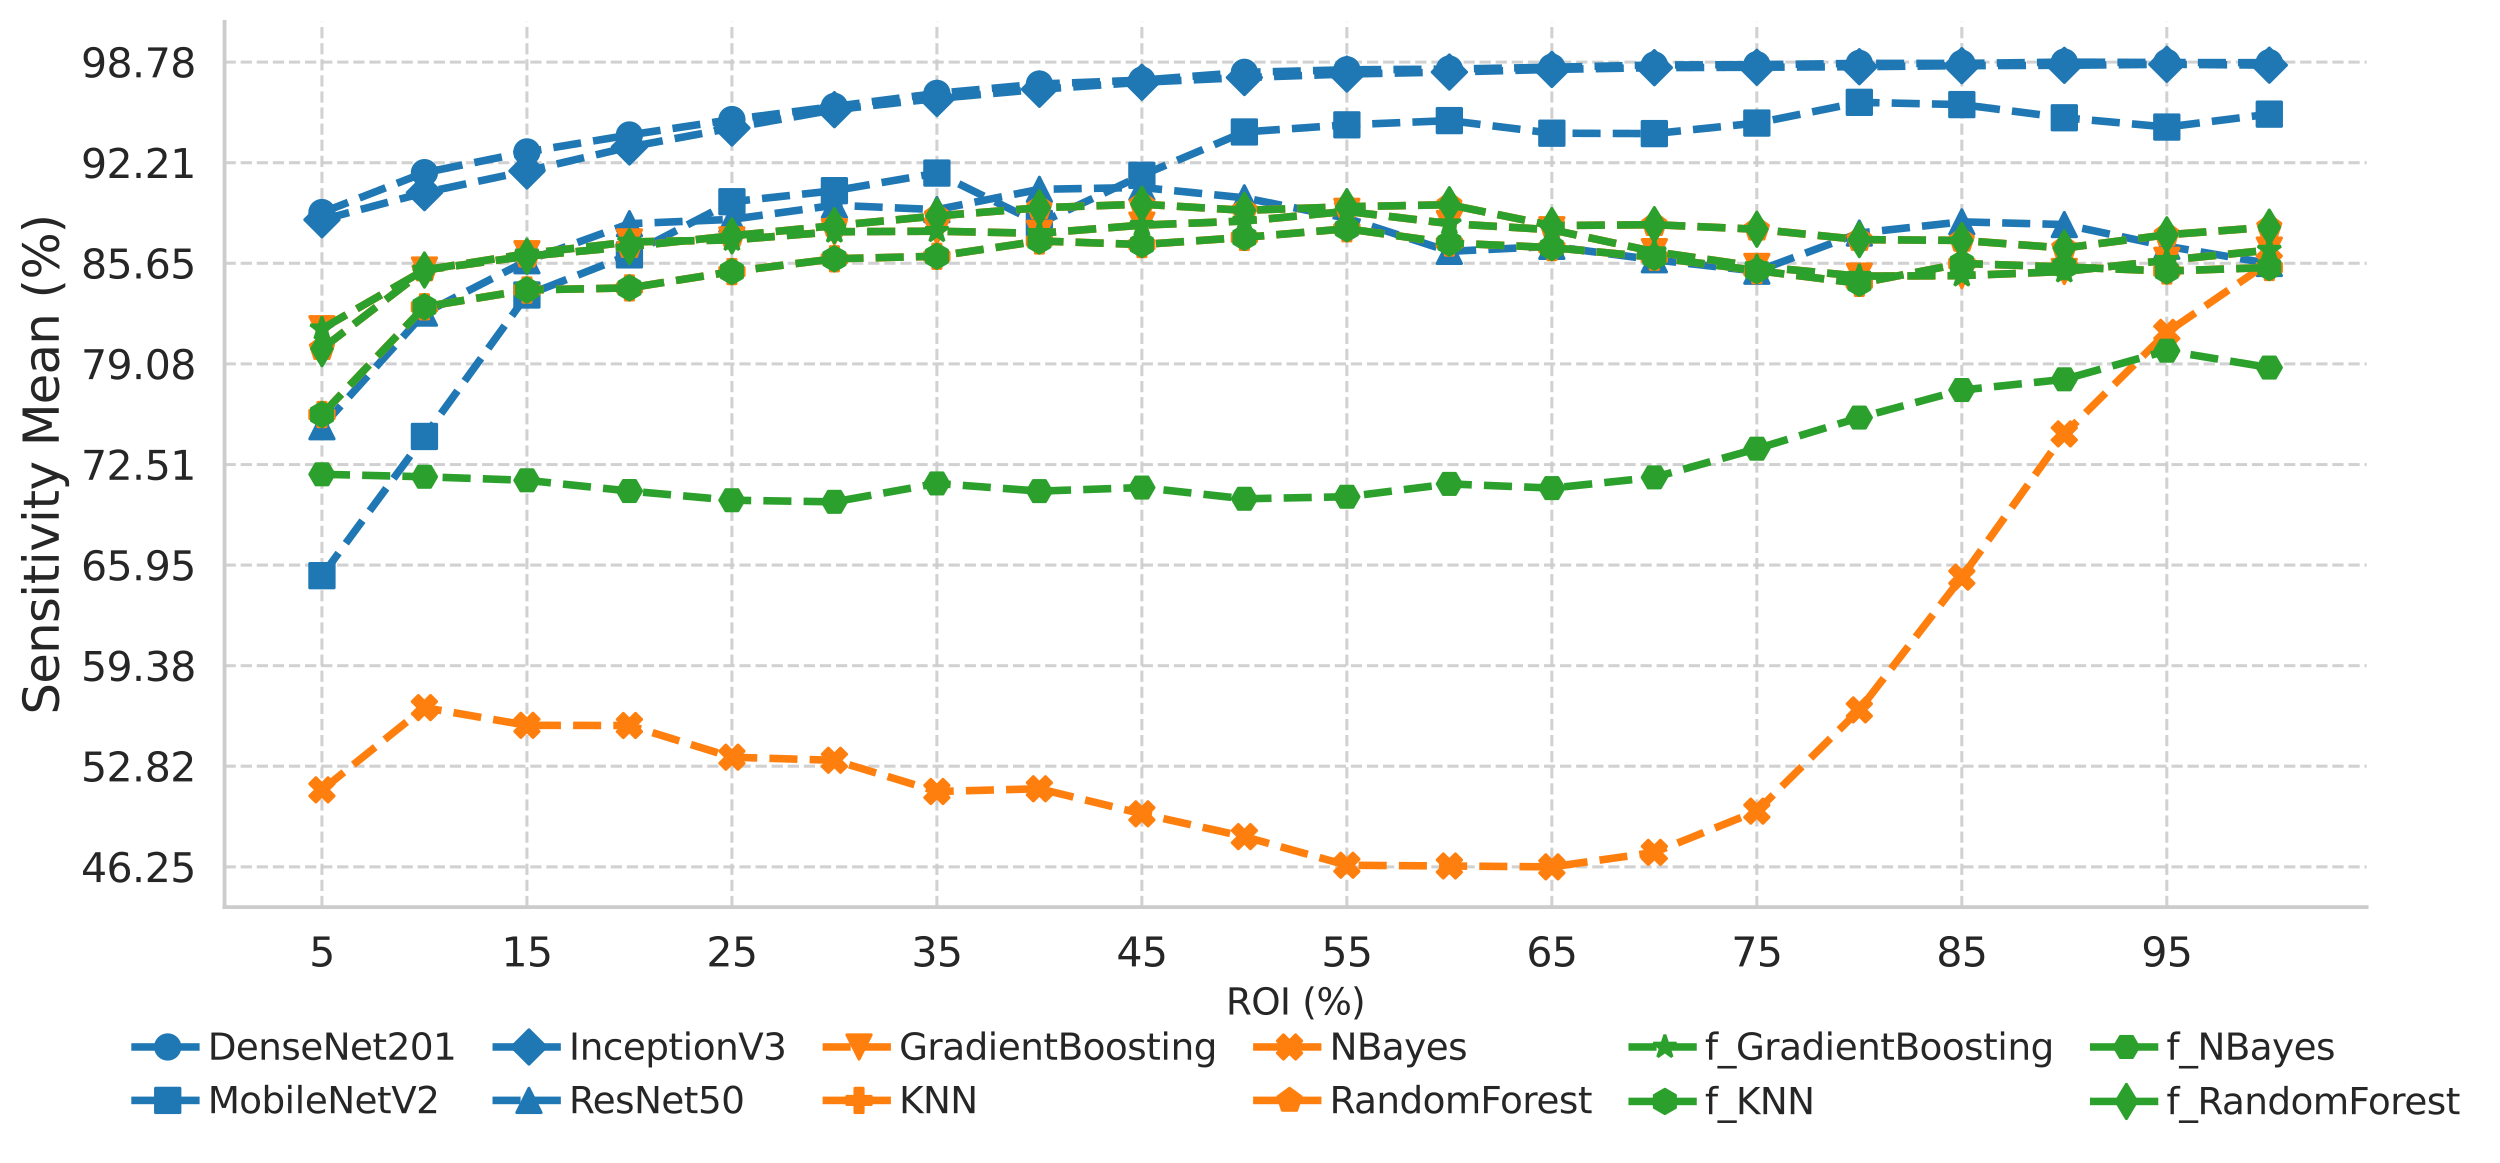 <?xml version="1.0" encoding="utf-8" standalone="no"?>
<!DOCTYPE svg PUBLIC "-//W3C//DTD SVG 1.1//EN"
  "http://www.w3.org/Graphics/SVG/1.1/DTD/svg11.dtd">
<svg xmlns:xlink="http://www.w3.org/1999/xlink" width="823.496pt" height="383.036pt" viewBox="0 0 823.496 383.036" xmlns="http://www.w3.org/2000/svg" version="1.1">
 <defs>
  <style type="text/css">*{stroke-linejoin: round; stroke-linecap: butt}</style>
 </defs>
 <g id="figure_1">
  <g id="patch_1">
   <path d="M 0 383.036 
L 823.496 383.036 
L 823.496 0 
L 0 0 
z
" style="fill: #ffffff"/>
  </g>
  <g id="axes_1">
   <g id="patch_2">
    <path d="M 73.974 298.8 
L 779.574 298.8 
L 779.574 7.2 
L 73.974 7.2 
z
" style="fill: #ffffff"/>
   </g>
   <g id="matplotlib.axis_1">
    <g id="xtick_1">
     <g id="line2d_1">
      <path d="M 106.047 298.8 
L 106.047 7.2 
" clip-path="url(#p518aee47a6)" style="fill: none; stroke-dasharray: 3.7,1.6; stroke-dashoffset: 0; stroke: #cccccc; stroke-opacity: 0.9"/>
     </g>
     <g id="text_1">
      <!-- 5 -->
      <g style="fill: #262626" transform="translate(101.848 318.33) scale(0.132 -0.132)">
       <defs>
        <path id="DejaVuSans-35" d="M 691 4666 
L 3169 4666 
L 3169 4134 
L 1269 4134 
L 1269 2991 
Q 1406 3038 1543 3061 
Q 1681 3084 1819 3084 
Q 2600 3084 3056 2656 
Q 3513 2228 3513 1497 
Q 3513 744 3044 326 
Q 2575 -91 1722 -91 
Q 1428 -91 1123 -41 
Q 819 9 494 109 
L 494 744 
Q 775 591 1075 516 
Q 1375 441 1709 441 
Q 2250 441 2565 725 
Q 2881 1009 2881 1497 
Q 2881 1984 2565 2268 
Q 2250 2553 1709 2553 
Q 1456 2553 1204 2497 
Q 953 2441 691 2322 
L 691 4666 
z
" transform="scale(0.016)"/>
       </defs>
       <use xlink:href="#DejaVuSans-35"/>
      </g>
     </g>
    </g>
    <g id="xtick_2">
     <g id="line2d_2">
      <path d="M 173.568 298.8 
L 173.568 7.2 
" clip-path="url(#p518aee47a6)" style="fill: none; stroke-dasharray: 3.7,1.6; stroke-dashoffset: 0; stroke: #cccccc; stroke-opacity: 0.9"/>
     </g>
     <g id="text_2">
      <!-- 15 -->
      <g style="fill: #262626" transform="translate(165.17 318.33) scale(0.132 -0.132)">
       <defs>
        <path id="DejaVuSans-31" d="M 794 531 
L 1825 531 
L 1825 4091 
L 703 3866 
L 703 4441 
L 1819 4666 
L 2450 4666 
L 2450 531 
L 3481 531 
L 3481 0 
L 794 0 
L 794 531 
z
" transform="scale(0.016)"/>
       </defs>
       <use xlink:href="#DejaVuSans-31"/>
       <use xlink:href="#DejaVuSans-35" x="63.623"/>
      </g>
     </g>
    </g>
    <g id="xtick_3">
     <g id="line2d_3">
      <path d="M 241.09 298.8 
L 241.09 7.2 
" clip-path="url(#p518aee47a6)" style="fill: none; stroke-dasharray: 3.7,1.6; stroke-dashoffset: 0; stroke: #cccccc; stroke-opacity: 0.9"/>
     </g>
     <g id="text_3">
      <!-- 25 -->
      <g style="fill: #262626" transform="translate(232.691 318.33) scale(0.132 -0.132)">
       <defs>
        <path id="DejaVuSans-32" d="M 1228 531 
L 3431 531 
L 3431 0 
L 469 0 
L 469 531 
Q 828 903 1448 1529 
Q 2069 2156 2228 2338 
Q 2531 2678 2651 2914 
Q 2772 3150 2772 3378 
Q 2772 3750 2511 3984 
Q 2250 4219 1831 4219 
Q 1534 4219 1204 4116 
Q 875 4013 500 3803 
L 500 4441 
Q 881 4594 1212 4672 
Q 1544 4750 1819 4750 
Q 2544 4750 2975 4387 
Q 3406 4025 3406 3419 
Q 3406 3131 3298 2873 
Q 3191 2616 2906 2266 
Q 2828 2175 2409 1742 
Q 1991 1309 1228 531 
z
" transform="scale(0.016)"/>
       </defs>
       <use xlink:href="#DejaVuSans-32"/>
       <use xlink:href="#DejaVuSans-35" x="63.623"/>
      </g>
     </g>
    </g>
    <g id="xtick_4">
     <g id="line2d_4">
      <path d="M 308.611 298.8 
L 308.611 7.2 
" clip-path="url(#p518aee47a6)" style="fill: none; stroke-dasharray: 3.7,1.6; stroke-dashoffset: 0; stroke: #cccccc; stroke-opacity: 0.9"/>
     </g>
     <g id="text_4">
      <!-- 35 -->
      <g style="fill: #262626" transform="translate(300.213 318.33) scale(0.132 -0.132)">
       <defs>
        <path id="DejaVuSans-33" d="M 2597 2516 
Q 3050 2419 3304 2112 
Q 3559 1806 3559 1356 
Q 3559 666 3084 287 
Q 2609 -91 1734 -91 
Q 1441 -91 1130 -33 
Q 819 25 488 141 
L 488 750 
Q 750 597 1062 519 
Q 1375 441 1716 441 
Q 2309 441 2620 675 
Q 2931 909 2931 1356 
Q 2931 1769 2642 2001 
Q 2353 2234 1838 2234 
L 1294 2234 
L 1294 2753 
L 1863 2753 
Q 2328 2753 2575 2939 
Q 2822 3125 2822 3475 
Q 2822 3834 2567 4026 
Q 2313 4219 1838 4219 
Q 1578 4219 1281 4162 
Q 984 4106 628 3988 
L 628 4550 
Q 988 4650 1302 4700 
Q 1616 4750 1894 4750 
Q 2613 4750 3031 4423 
Q 3450 4097 3450 3541 
Q 3450 3153 3228 2886 
Q 3006 2619 2597 2516 
z
" transform="scale(0.016)"/>
       </defs>
       <use xlink:href="#DejaVuSans-33"/>
       <use xlink:href="#DejaVuSans-35" x="63.623"/>
      </g>
     </g>
    </g>
    <g id="xtick_5">
     <g id="line2d_5">
      <path d="M 376.133 298.8 
L 376.133 7.2 
" clip-path="url(#p518aee47a6)" style="fill: none; stroke-dasharray: 3.7,1.6; stroke-dashoffset: 0; stroke: #cccccc; stroke-opacity: 0.9"/>
     </g>
     <g id="text_5">
      <!-- 45 -->
      <g style="fill: #262626" transform="translate(367.734 318.33) scale(0.132 -0.132)">
       <defs>
        <path id="DejaVuSans-34" d="M 2419 4116 
L 825 1625 
L 2419 1625 
L 2419 4116 
z
M 2253 4666 
L 3047 4666 
L 3047 1625 
L 3713 1625 
L 3713 1100 
L 3047 1100 
L 3047 0 
L 2419 0 
L 2419 1100 
L 313 1100 
L 313 1709 
L 2253 4666 
z
" transform="scale(0.016)"/>
       </defs>
       <use xlink:href="#DejaVuSans-34"/>
       <use xlink:href="#DejaVuSans-35" x="63.623"/>
      </g>
     </g>
    </g>
    <g id="xtick_6">
     <g id="line2d_6">
      <path d="M 443.655 298.8 
L 443.655 7.2 
" clip-path="url(#p518aee47a6)" style="fill: none; stroke-dasharray: 3.7,1.6; stroke-dashoffset: 0; stroke: #cccccc; stroke-opacity: 0.9"/>
     </g>
     <g id="text_6">
      <!-- 55 -->
      <g style="fill: #262626" transform="translate(435.256 318.33) scale(0.132 -0.132)">
       <use xlink:href="#DejaVuSans-35"/>
       <use xlink:href="#DejaVuSans-35" x="63.623"/>
      </g>
     </g>
    </g>
    <g id="xtick_7">
     <g id="line2d_7">
      <path d="M 511.176 298.8 
L 511.176 7.2 
" clip-path="url(#p518aee47a6)" style="fill: none; stroke-dasharray: 3.7,1.6; stroke-dashoffset: 0; stroke: #cccccc; stroke-opacity: 0.9"/>
     </g>
     <g id="text_7">
      <!-- 65 -->
      <g style="fill: #262626" transform="translate(502.778 318.33) scale(0.132 -0.132)">
       <defs>
        <path id="DejaVuSans-36" d="M 2113 2584 
Q 1688 2584 1439 2293 
Q 1191 2003 1191 1497 
Q 1191 994 1439 701 
Q 1688 409 2113 409 
Q 2538 409 2786 701 
Q 3034 994 3034 1497 
Q 3034 2003 2786 2293 
Q 2538 2584 2113 2584 
z
M 3366 4563 
L 3366 3988 
Q 3128 4100 2886 4159 
Q 2644 4219 2406 4219 
Q 1781 4219 1451 3797 
Q 1122 3375 1075 2522 
Q 1259 2794 1537 2939 
Q 1816 3084 2150 3084 
Q 2853 3084 3261 2657 
Q 3669 2231 3669 1497 
Q 3669 778 3244 343 
Q 2819 -91 2113 -91 
Q 1303 -91 875 529 
Q 447 1150 447 2328 
Q 447 3434 972 4092 
Q 1497 4750 2381 4750 
Q 2619 4750 2861 4703 
Q 3103 4656 3366 4563 
z
" transform="scale(0.016)"/>
       </defs>
       <use xlink:href="#DejaVuSans-36"/>
       <use xlink:href="#DejaVuSans-35" x="63.623"/>
      </g>
     </g>
    </g>
    <g id="xtick_8">
     <g id="line2d_8">
      <path d="M 578.698 298.8 
L 578.698 7.2 
" clip-path="url(#p518aee47a6)" style="fill: none; stroke-dasharray: 3.7,1.6; stroke-dashoffset: 0; stroke: #cccccc; stroke-opacity: 0.9"/>
     </g>
     <g id="text_8">
      <!-- 75 -->
      <g style="fill: #262626" transform="translate(570.299 318.33) scale(0.132 -0.132)">
       <defs>
        <path id="DejaVuSans-37" d="M 525 4666 
L 3525 4666 
L 3525 4397 
L 1831 0 
L 1172 0 
L 2766 4134 
L 525 4134 
L 525 4666 
z
" transform="scale(0.016)"/>
       </defs>
       <use xlink:href="#DejaVuSans-37"/>
       <use xlink:href="#DejaVuSans-35" x="63.623"/>
      </g>
     </g>
    </g>
    <g id="xtick_9">
     <g id="line2d_9">
      <path d="M 646.219 298.8 
L 646.219 7.2 
" clip-path="url(#p518aee47a6)" style="fill: none; stroke-dasharray: 3.7,1.6; stroke-dashoffset: 0; stroke: #cccccc; stroke-opacity: 0.9"/>
     </g>
     <g id="text_9">
      <!-- 85 -->
      <g style="fill: #262626" transform="translate(637.821 318.33) scale(0.132 -0.132)">
       <defs>
        <path id="DejaVuSans-38" d="M 2034 2216 
Q 1584 2216 1326 1975 
Q 1069 1734 1069 1313 
Q 1069 891 1326 650 
Q 1584 409 2034 409 
Q 2484 409 2743 651 
Q 3003 894 3003 1313 
Q 3003 1734 2745 1975 
Q 2488 2216 2034 2216 
z
M 1403 2484 
Q 997 2584 770 2862 
Q 544 3141 544 3541 
Q 544 4100 942 4425 
Q 1341 4750 2034 4750 
Q 2731 4750 3128 4425 
Q 3525 4100 3525 3541 
Q 3525 3141 3298 2862 
Q 3072 2584 2669 2484 
Q 3125 2378 3379 2068 
Q 3634 1759 3634 1313 
Q 3634 634 3220 271 
Q 2806 -91 2034 -91 
Q 1263 -91 848 271 
Q 434 634 434 1313 
Q 434 1759 690 2068 
Q 947 2378 1403 2484 
z
M 1172 3481 
Q 1172 3119 1398 2916 
Q 1625 2713 2034 2713 
Q 2441 2713 2670 2916 
Q 2900 3119 2900 3481 
Q 2900 3844 2670 4047 
Q 2441 4250 2034 4250 
Q 1625 4250 1398 4047 
Q 1172 3844 1172 3481 
z
" transform="scale(0.016)"/>
       </defs>
       <use xlink:href="#DejaVuSans-38"/>
       <use xlink:href="#DejaVuSans-35" x="63.623"/>
      </g>
     </g>
    </g>
    <g id="xtick_10">
     <g id="line2d_10">
      <path d="M 713.741 298.8 
L 713.741 7.2 
" clip-path="url(#p518aee47a6)" style="fill: none; stroke-dasharray: 3.7,1.6; stroke-dashoffset: 0; stroke: #cccccc; stroke-opacity: 0.9"/>
     </g>
     <g id="text_10">
      <!-- 95 -->
      <g style="fill: #262626" transform="translate(705.342 318.33) scale(0.132 -0.132)">
       <defs>
        <path id="DejaVuSans-39" d="M 703 97 
L 703 672 
Q 941 559 1184 500 
Q 1428 441 1663 441 
Q 2288 441 2617 861 
Q 2947 1281 2994 2138 
Q 2813 1869 2534 1725 
Q 2256 1581 1919 1581 
Q 1219 1581 811 2004 
Q 403 2428 403 3163 
Q 403 3881 828 4315 
Q 1253 4750 1959 4750 
Q 2769 4750 3195 4129 
Q 3622 3509 3622 2328 
Q 3622 1225 3098 567 
Q 2575 -91 1691 -91 
Q 1453 -91 1209 -44 
Q 966 3 703 97 
z
M 1959 2075 
Q 2384 2075 2632 2365 
Q 2881 2656 2881 3163 
Q 2881 3666 2632 3958 
Q 2384 4250 1959 4250 
Q 1534 4250 1286 3958 
Q 1038 3666 1038 3163 
Q 1038 2656 1286 2365 
Q 1534 2075 1959 2075 
z
" transform="scale(0.016)"/>
       </defs>
       <use xlink:href="#DejaVuSans-39"/>
       <use xlink:href="#DejaVuSans-35" x="63.623"/>
      </g>
     </g>
    </g>
    <g id="text_11">
     <!-- ROI (%) -->
     <g style="fill: #262626" transform="translate(403.822 334.193) scale(0.12 -0.12)">
      <defs>
       <path id="DejaVuSans-52" d="M 2841 2188 
Q 3044 2119 3236 1894 
Q 3428 1669 3622 1275 
L 4263 0 
L 3584 0 
L 2988 1197 
Q 2756 1666 2539 1819 
Q 2322 1972 1947 1972 
L 1259 1972 
L 1259 0 
L 628 0 
L 628 4666 
L 2053 4666 
Q 2853 4666 3247 4331 
Q 3641 3997 3641 3322 
Q 3641 2881 3436 2590 
Q 3231 2300 2841 2188 
z
M 1259 4147 
L 1259 2491 
L 2053 2491 
Q 2509 2491 2742 2702 
Q 2975 2913 2975 3322 
Q 2975 3731 2742 3939 
Q 2509 4147 2053 4147 
L 1259 4147 
z
" transform="scale(0.016)"/>
       <path id="DejaVuSans-4f" d="M 2522 4238 
Q 1834 4238 1429 3725 
Q 1025 3213 1025 2328 
Q 1025 1447 1429 934 
Q 1834 422 2522 422 
Q 3209 422 3611 934 
Q 4013 1447 4013 2328 
Q 4013 3213 3611 3725 
Q 3209 4238 2522 4238 
z
M 2522 4750 
Q 3503 4750 4090 4092 
Q 4678 3434 4678 2328 
Q 4678 1225 4090 567 
Q 3503 -91 2522 -91 
Q 1538 -91 948 565 
Q 359 1222 359 2328 
Q 359 3434 948 4092 
Q 1538 4750 2522 4750 
z
" transform="scale(0.016)"/>
       <path id="DejaVuSans-49" d="M 628 4666 
L 1259 4666 
L 1259 0 
L 628 0 
L 628 4666 
z
" transform="scale(0.016)"/>
       <path id="DejaVuSans-20" transform="scale(0.016)"/>
       <path id="DejaVuSans-28" d="M 1984 4856 
Q 1566 4138 1362 3434 
Q 1159 2731 1159 2009 
Q 1159 1288 1364 580 
Q 1569 -128 1984 -844 
L 1484 -844 
Q 1016 -109 783 600 
Q 550 1309 550 2009 
Q 550 2706 781 3412 
Q 1013 4119 1484 4856 
L 1984 4856 
z
" transform="scale(0.016)"/>
       <path id="DejaVuSans-25" d="M 4653 2053 
Q 4381 2053 4226 1822 
Q 4072 1591 4072 1178 
Q 4072 772 4226 539 
Q 4381 306 4653 306 
Q 4919 306 5073 539 
Q 5228 772 5228 1178 
Q 5228 1588 5073 1820 
Q 4919 2053 4653 2053 
z
M 4653 2450 
Q 5147 2450 5437 2106 
Q 5728 1763 5728 1178 
Q 5728 594 5436 251 
Q 5144 -91 4653 -91 
Q 4153 -91 3862 251 
Q 3572 594 3572 1178 
Q 3572 1766 3864 2108 
Q 4156 2450 4653 2450 
z
M 1428 4353 
Q 1159 4353 1004 4120 
Q 850 3888 850 3481 
Q 850 3069 1003 2837 
Q 1156 2606 1428 2606 
Q 1700 2606 1854 2837 
Q 2009 3069 2009 3481 
Q 2009 3884 1853 4118 
Q 1697 4353 1428 4353 
z
M 4250 4750 
L 4750 4750 
L 1831 -91 
L 1331 -91 
L 4250 4750 
z
M 1428 4750 
Q 1922 4750 2215 4408 
Q 2509 4066 2509 3481 
Q 2509 2891 2217 2550 
Q 1925 2209 1428 2209 
Q 931 2209 642 2551 
Q 353 2894 353 3481 
Q 353 4063 643 4406 
Q 934 4750 1428 4750 
z
" transform="scale(0.016)"/>
       <path id="DejaVuSans-29" d="M 513 4856 
L 1013 4856 
Q 1481 4119 1714 3412 
Q 1947 2706 1947 2009 
Q 1947 1309 1714 600 
Q 1481 -109 1013 -844 
L 513 -844 
Q 928 -128 1133 580 
Q 1338 1288 1338 2009 
Q 1338 2731 1133 3434 
Q 928 4138 513 4856 
z
" transform="scale(0.016)"/>
      </defs>
      <use xlink:href="#DejaVuSans-52"/>
      <use xlink:href="#DejaVuSans-4f" x="69.482"/>
      <use xlink:href="#DejaVuSans-49" x="148.193"/>
      <use xlink:href="#DejaVuSans-20" x="177.686"/>
      <use xlink:href="#DejaVuSans-28" x="209.473"/>
      <use xlink:href="#DejaVuSans-25" x="248.486"/>
      <use xlink:href="#DejaVuSans-29" x="343.506"/>
     </g>
    </g>
   </g>
   <g id="matplotlib.axis_2">
    <g id="ytick_1">
     <g id="line2d_11">
      <path d="M 73.974 285.542 
L 779.574 285.542 
" clip-path="url(#p518aee47a6)" style="fill: none; stroke-dasharray: 3.7,1.6; stroke-dashoffset: 0; stroke: #cccccc; stroke-opacity: 0.9"/>
     </g>
     <g id="text_12">
      <!-- 46.25 -->
      <g style="fill: #262626" transform="translate(26.685 290.557) scale(0.132 -0.132)">
       <defs>
        <path id="DejaVuSans-2e" d="M 684 794 
L 1344 794 
L 1344 0 
L 684 0 
L 684 794 
z
" transform="scale(0.016)"/>
       </defs>
       <use xlink:href="#DejaVuSans-34"/>
       <use xlink:href="#DejaVuSans-36" x="63.623"/>
       <use xlink:href="#DejaVuSans-2e" x="127.246"/>
       <use xlink:href="#DejaVuSans-32" x="159.033"/>
       <use xlink:href="#DejaVuSans-35" x="222.656"/>
      </g>
     </g>
    </g>
    <g id="ytick_2">
     <g id="line2d_12">
      <path d="M 73.974 252.387 
L 779.574 252.387 
" clip-path="url(#p518aee47a6)" style="fill: none; stroke-dasharray: 3.7,1.6; stroke-dashoffset: 0; stroke: #cccccc; stroke-opacity: 0.9"/>
     </g>
     <g id="text_13">
      <!-- 52.82 -->
      <g style="fill: #262626" transform="translate(26.685 257.402) scale(0.132 -0.132)">
       <use xlink:href="#DejaVuSans-35"/>
       <use xlink:href="#DejaVuSans-32" x="63.623"/>
       <use xlink:href="#DejaVuSans-2e" x="127.246"/>
       <use xlink:href="#DejaVuSans-38" x="159.033"/>
       <use xlink:href="#DejaVuSans-32" x="222.656"/>
      </g>
     </g>
    </g>
    <g id="ytick_3">
     <g id="line2d_13">
      <path d="M 73.974 219.283 
L 779.574 219.283 
" clip-path="url(#p518aee47a6)" style="fill: none; stroke-dasharray: 3.7,1.6; stroke-dashoffset: 0; stroke: #cccccc; stroke-opacity: 0.9"/>
     </g>
     <g id="text_14">
      <!-- 59.38 -->
      <g style="fill: #262626" transform="translate(26.685 224.298) scale(0.132 -0.132)">
       <use xlink:href="#DejaVuSans-35"/>
       <use xlink:href="#DejaVuSans-39" x="63.623"/>
       <use xlink:href="#DejaVuSans-2e" x="127.246"/>
       <use xlink:href="#DejaVuSans-33" x="159.033"/>
       <use xlink:href="#DejaVuSans-38" x="222.656"/>
      </g>
     </g>
    </g>
    <g id="ytick_4">
     <g id="line2d_14">
      <path d="M 73.974 186.128 
L 779.574 186.128 
" clip-path="url(#p518aee47a6)" style="fill: none; stroke-dasharray: 3.7,1.6; stroke-dashoffset: 0; stroke: #cccccc; stroke-opacity: 0.9"/>
     </g>
     <g id="text_15">
      <!-- 65.95 -->
      <g style="fill: #262626" transform="translate(26.685 191.143) scale(0.132 -0.132)">
       <use xlink:href="#DejaVuSans-36"/>
       <use xlink:href="#DejaVuSans-35" x="63.623"/>
       <use xlink:href="#DejaVuSans-2e" x="127.246"/>
       <use xlink:href="#DejaVuSans-39" x="159.033"/>
       <use xlink:href="#DejaVuSans-35" x="222.656"/>
      </g>
     </g>
    </g>
    <g id="ytick_5">
     <g id="line2d_15">
      <path d="M 73.974 153.024 
L 779.574 153.024 
" clip-path="url(#p518aee47a6)" style="fill: none; stroke-dasharray: 3.7,1.6; stroke-dashoffset: 0; stroke: #cccccc; stroke-opacity: 0.9"/>
     </g>
     <g id="text_16">
      <!-- 72.51 -->
      <g style="fill: #262626" transform="translate(26.685 158.038) scale(0.132 -0.132)">
       <use xlink:href="#DejaVuSans-37"/>
       <use xlink:href="#DejaVuSans-32" x="63.623"/>
       <use xlink:href="#DejaVuSans-2e" x="127.246"/>
       <use xlink:href="#DejaVuSans-35" x="159.033"/>
       <use xlink:href="#DejaVuSans-31" x="222.656"/>
      </g>
     </g>
    </g>
    <g id="ytick_6">
     <g id="line2d_16">
      <path d="M 73.974 119.869 
L 779.574 119.869 
" clip-path="url(#p518aee47a6)" style="fill: none; stroke-dasharray: 3.7,1.6; stroke-dashoffset: 0; stroke: #cccccc; stroke-opacity: 0.9"/>
     </g>
     <g id="text_17">
      <!-- 79.08 -->
      <g style="fill: #262626" transform="translate(26.685 124.884) scale(0.132 -0.132)">
       <defs>
        <path id="DejaVuSans-30" d="M 2034 4250 
Q 1547 4250 1301 3770 
Q 1056 3291 1056 2328 
Q 1056 1369 1301 889 
Q 1547 409 2034 409 
Q 2525 409 2770 889 
Q 3016 1369 3016 2328 
Q 3016 3291 2770 3770 
Q 2525 4250 2034 4250 
z
M 2034 4750 
Q 2819 4750 3233 4129 
Q 3647 3509 3647 2328 
Q 3647 1150 3233 529 
Q 2819 -91 2034 -91 
Q 1250 -91 836 529 
Q 422 1150 422 2328 
Q 422 3509 836 4129 
Q 1250 4750 2034 4750 
z
" transform="scale(0.016)"/>
       </defs>
       <use xlink:href="#DejaVuSans-37"/>
       <use xlink:href="#DejaVuSans-39" x="63.623"/>
       <use xlink:href="#DejaVuSans-2e" x="127.246"/>
       <use xlink:href="#DejaVuSans-30" x="159.033"/>
       <use xlink:href="#DejaVuSans-38" x="222.656"/>
      </g>
     </g>
    </g>
    <g id="ytick_7">
     <g id="line2d_17">
      <path d="M 73.974 86.714 
L 779.574 86.714 
" clip-path="url(#p518aee47a6)" style="fill: none; stroke-dasharray: 3.7,1.6; stroke-dashoffset: 0; stroke: #cccccc; stroke-opacity: 0.9"/>
     </g>
     <g id="text_18">
      <!-- 85.65 -->
      <g style="fill: #262626" transform="translate(26.685 91.729) scale(0.132 -0.132)">
       <use xlink:href="#DejaVuSans-38"/>
       <use xlink:href="#DejaVuSans-35" x="63.623"/>
       <use xlink:href="#DejaVuSans-2e" x="127.246"/>
       <use xlink:href="#DejaVuSans-36" x="159.033"/>
       <use xlink:href="#DejaVuSans-35" x="222.656"/>
      </g>
     </g>
    </g>
    <g id="ytick_8">
     <g id="line2d_18">
      <path d="M 73.974 53.609 
L 779.574 53.609 
" clip-path="url(#p518aee47a6)" style="fill: none; stroke-dasharray: 3.7,1.6; stroke-dashoffset: 0; stroke: #cccccc; stroke-opacity: 0.9"/>
     </g>
     <g id="text_19">
      <!-- 92.21 -->
      <g style="fill: #262626" transform="translate(26.685 58.624) scale(0.132 -0.132)">
       <use xlink:href="#DejaVuSans-39"/>
       <use xlink:href="#DejaVuSans-32" x="63.623"/>
       <use xlink:href="#DejaVuSans-2e" x="127.246"/>
       <use xlink:href="#DejaVuSans-32" x="159.033"/>
       <use xlink:href="#DejaVuSans-31" x="222.656"/>
      </g>
     </g>
    </g>
    <g id="ytick_9">
     <g id="line2d_19">
      <path d="M 73.974 20.454 
L 779.574 20.454 
" clip-path="url(#p518aee47a6)" style="fill: none; stroke-dasharray: 3.7,1.6; stroke-dashoffset: 0; stroke: #cccccc; stroke-opacity: 0.9"/>
     </g>
     <g id="text_20">
      <!-- 98.78 -->
      <g style="fill: #262626" transform="translate(26.685 25.469) scale(0.132 -0.132)">
       <use xlink:href="#DejaVuSans-39"/>
       <use xlink:href="#DejaVuSans-38" x="63.623"/>
       <use xlink:href="#DejaVuSans-2e" x="127.246"/>
       <use xlink:href="#DejaVuSans-37" x="159.033"/>
       <use xlink:href="#DejaVuSans-38" x="222.656"/>
      </g>
     </g>
    </g>
    <g id="text_21">
     <!-- Sensitivity Mean (%) -->
     <g style="fill: #262626" transform="translate(19.358 235.375) rotate(-90) scale(0.16 -0.16)">
      <defs>
       <path id="DejaVuSans-53" d="M 3425 4513 
L 3425 3897 
Q 3066 4069 2747 4153 
Q 2428 4238 2131 4238 
Q 1616 4238 1336 4038 
Q 1056 3838 1056 3469 
Q 1056 3159 1242 3001 
Q 1428 2844 1947 2747 
L 2328 2669 
Q 3034 2534 3370 2195 
Q 3706 1856 3706 1288 
Q 3706 609 3251 259 
Q 2797 -91 1919 -91 
Q 1588 -91 1214 -16 
Q 841 59 441 206 
L 441 856 
Q 825 641 1194 531 
Q 1563 422 1919 422 
Q 2459 422 2753 634 
Q 3047 847 3047 1241 
Q 3047 1584 2836 1778 
Q 2625 1972 2144 2069 
L 1759 2144 
Q 1053 2284 737 2584 
Q 422 2884 422 3419 
Q 422 4038 858 4394 
Q 1294 4750 2059 4750 
Q 2388 4750 2728 4690 
Q 3069 4631 3425 4513 
z
" transform="scale(0.016)"/>
       <path id="DejaVuSans-65" d="M 3597 1894 
L 3597 1613 
L 953 1613 
Q 991 1019 1311 708 
Q 1631 397 2203 397 
Q 2534 397 2845 478 
Q 3156 559 3463 722 
L 3463 178 
Q 3153 47 2828 -22 
Q 2503 -91 2169 -91 
Q 1331 -91 842 396 
Q 353 884 353 1716 
Q 353 2575 817 3079 
Q 1281 3584 2069 3584 
Q 2775 3584 3186 3129 
Q 3597 2675 3597 1894 
z
M 3022 2063 
Q 3016 2534 2758 2815 
Q 2500 3097 2075 3097 
Q 1594 3097 1305 2825 
Q 1016 2553 972 2059 
L 3022 2063 
z
" transform="scale(0.016)"/>
       <path id="DejaVuSans-6e" d="M 3513 2113 
L 3513 0 
L 2938 0 
L 2938 2094 
Q 2938 2591 2744 2837 
Q 2550 3084 2163 3084 
Q 1697 3084 1428 2787 
Q 1159 2491 1159 1978 
L 1159 0 
L 581 0 
L 581 3500 
L 1159 3500 
L 1159 2956 
Q 1366 3272 1645 3428 
Q 1925 3584 2291 3584 
Q 2894 3584 3203 3211 
Q 3513 2838 3513 2113 
z
" transform="scale(0.016)"/>
       <path id="DejaVuSans-73" d="M 2834 3397 
L 2834 2853 
Q 2591 2978 2328 3040 
Q 2066 3103 1784 3103 
Q 1356 3103 1142 2972 
Q 928 2841 928 2578 
Q 928 2378 1081 2264 
Q 1234 2150 1697 2047 
L 1894 2003 
Q 2506 1872 2764 1633 
Q 3022 1394 3022 966 
Q 3022 478 2636 193 
Q 2250 -91 1575 -91 
Q 1294 -91 989 -36 
Q 684 19 347 128 
L 347 722 
Q 666 556 975 473 
Q 1284 391 1588 391 
Q 1994 391 2212 530 
Q 2431 669 2431 922 
Q 2431 1156 2273 1281 
Q 2116 1406 1581 1522 
L 1381 1569 
Q 847 1681 609 1914 
Q 372 2147 372 2553 
Q 372 3047 722 3315 
Q 1072 3584 1716 3584 
Q 2034 3584 2315 3537 
Q 2597 3491 2834 3397 
z
" transform="scale(0.016)"/>
       <path id="DejaVuSans-69" d="M 603 3500 
L 1178 3500 
L 1178 0 
L 603 0 
L 603 3500 
z
M 603 4863 
L 1178 4863 
L 1178 4134 
L 603 4134 
L 603 4863 
z
" transform="scale(0.016)"/>
       <path id="DejaVuSans-74" d="M 1172 4494 
L 1172 3500 
L 2356 3500 
L 2356 3053 
L 1172 3053 
L 1172 1153 
Q 1172 725 1289 603 
Q 1406 481 1766 481 
L 2356 481 
L 2356 0 
L 1766 0 
Q 1100 0 847 248 
Q 594 497 594 1153 
L 594 3053 
L 172 3053 
L 172 3500 
L 594 3500 
L 594 4494 
L 1172 4494 
z
" transform="scale(0.016)"/>
       <path id="DejaVuSans-76" d="M 191 3500 
L 800 3500 
L 1894 563 
L 2988 3500 
L 3597 3500 
L 2284 0 
L 1503 0 
L 191 3500 
z
" transform="scale(0.016)"/>
       <path id="DejaVuSans-79" d="M 2059 -325 
Q 1816 -950 1584 -1140 
Q 1353 -1331 966 -1331 
L 506 -1331 
L 506 -850 
L 844 -850 
Q 1081 -850 1212 -737 
Q 1344 -625 1503 -206 
L 1606 56 
L 191 3500 
L 800 3500 
L 1894 763 
L 2988 3500 
L 3597 3500 
L 2059 -325 
z
" transform="scale(0.016)"/>
       <path id="DejaVuSans-4d" d="M 628 4666 
L 1569 4666 
L 2759 1491 
L 3956 4666 
L 4897 4666 
L 4897 0 
L 4281 0 
L 4281 4097 
L 3078 897 
L 2444 897 
L 1241 4097 
L 1241 0 
L 628 0 
L 628 4666 
z
" transform="scale(0.016)"/>
       <path id="DejaVuSans-61" d="M 2194 1759 
Q 1497 1759 1228 1600 
Q 959 1441 959 1056 
Q 959 750 1161 570 
Q 1363 391 1709 391 
Q 2188 391 2477 730 
Q 2766 1069 2766 1631 
L 2766 1759 
L 2194 1759 
z
M 3341 1997 
L 3341 0 
L 2766 0 
L 2766 531 
Q 2569 213 2275 61 
Q 1981 -91 1556 -91 
Q 1019 -91 701 211 
Q 384 513 384 1019 
Q 384 1609 779 1909 
Q 1175 2209 1959 2209 
L 2766 2209 
L 2766 2266 
Q 2766 2663 2505 2880 
Q 2244 3097 1772 3097 
Q 1472 3097 1187 3025 
Q 903 2953 641 2809 
L 641 3341 
Q 956 3463 1253 3523 
Q 1550 3584 1831 3584 
Q 2591 3584 2966 3190 
Q 3341 2797 3341 1997 
z
" transform="scale(0.016)"/>
      </defs>
      <use xlink:href="#DejaVuSans-53"/>
      <use xlink:href="#DejaVuSans-65" x="63.477"/>
      <use xlink:href="#DejaVuSans-6e" x="125"/>
      <use xlink:href="#DejaVuSans-73" x="188.379"/>
      <use xlink:href="#DejaVuSans-69" x="240.479"/>
      <use xlink:href="#DejaVuSans-74" x="268.262"/>
      <use xlink:href="#DejaVuSans-69" x="307.471"/>
      <use xlink:href="#DejaVuSans-76" x="335.254"/>
      <use xlink:href="#DejaVuSans-69" x="394.434"/>
      <use xlink:href="#DejaVuSans-74" x="422.217"/>
      <use xlink:href="#DejaVuSans-79" x="461.426"/>
      <use xlink:href="#DejaVuSans-20" x="520.605"/>
      <use xlink:href="#DejaVuSans-4d" x="552.393"/>
      <use xlink:href="#DejaVuSans-65" x="638.672"/>
      <use xlink:href="#DejaVuSans-61" x="700.195"/>
      <use xlink:href="#DejaVuSans-6e" x="761.475"/>
      <use xlink:href="#DejaVuSans-20" x="824.854"/>
      <use xlink:href="#DejaVuSans-28" x="856.641"/>
      <use xlink:href="#DejaVuSans-25" x="895.654"/>
      <use xlink:href="#DejaVuSans-29" x="990.674"/>
     </g>
    </g>
   </g>
   <g id="line2d_20">
    <path d="M 106.047 70.014 
L 139.808 56.865 
L 173.568 50.036 
L 207.329 44.457 
L 241.09 39.382 
L 274.851 35.059 
L 308.611 30.75 
L 342.372 27.677 
L 376.133 26.392 
L 409.894 23.832 
L 443.655 22.991 
L 477.415 22.761 
L 511.176 22.145 
L 544.937 21.414 
L 578.698 21.304 
L 612.458 20.883 
L 646.219 20.892 
L 679.98 20.455 
L 713.741 20.591 
L 747.501 20.646 
" clip-path="url(#p518aee47a6)" style="fill: none; stroke-dasharray: 9.25,4; stroke-dashoffset: 0; stroke: #1f77b4; stroke-width: 2.5"/>
    <defs>
     <path id="m25de8a3ec1" d="M 0 4 
C 1.061 4 2.078 3.579 2.828 2.828 
C 3.579 2.078 4 1.061 4 0 
C 4 -1.061 3.579 -2.078 2.828 -2.828 
C 2.078 -3.579 1.061 -4 0 -4 
C -1.061 -4 -2.078 -3.579 -2.828 -2.828 
C -3.579 -2.078 -4 -1.061 -4 0 
C -4 1.061 -3.579 2.078 -2.828 2.828 
C -2.078 3.579 -1.061 4 0 4 
z
" style="stroke: #1f77b4"/>
    </defs>
    <g clip-path="url(#p518aee47a6)">
     <use xlink:href="#m25de8a3ec1" x="106.047" y="70.014" style="fill: #1f77b4; stroke: #1f77b4"/>
     <use xlink:href="#m25de8a3ec1" x="139.808" y="56.865" style="fill: #1f77b4; stroke: #1f77b4"/>
     <use xlink:href="#m25de8a3ec1" x="173.568" y="50.036" style="fill: #1f77b4; stroke: #1f77b4"/>
     <use xlink:href="#m25de8a3ec1" x="207.329" y="44.457" style="fill: #1f77b4; stroke: #1f77b4"/>
     <use xlink:href="#m25de8a3ec1" x="241.09" y="39.382" style="fill: #1f77b4; stroke: #1f77b4"/>
     <use xlink:href="#m25de8a3ec1" x="274.851" y="35.059" style="fill: #1f77b4; stroke: #1f77b4"/>
     <use xlink:href="#m25de8a3ec1" x="308.611" y="30.75" style="fill: #1f77b4; stroke: #1f77b4"/>
     <use xlink:href="#m25de8a3ec1" x="342.372" y="27.677" style="fill: #1f77b4; stroke: #1f77b4"/>
     <use xlink:href="#m25de8a3ec1" x="376.133" y="26.392" style="fill: #1f77b4; stroke: #1f77b4"/>
     <use xlink:href="#m25de8a3ec1" x="409.894" y="23.832" style="fill: #1f77b4; stroke: #1f77b4"/>
     <use xlink:href="#m25de8a3ec1" x="443.655" y="22.991" style="fill: #1f77b4; stroke: #1f77b4"/>
     <use xlink:href="#m25de8a3ec1" x="477.415" y="22.761" style="fill: #1f77b4; stroke: #1f77b4"/>
     <use xlink:href="#m25de8a3ec1" x="511.176" y="22.145" style="fill: #1f77b4; stroke: #1f77b4"/>
     <use xlink:href="#m25de8a3ec1" x="544.937" y="21.414" style="fill: #1f77b4; stroke: #1f77b4"/>
     <use xlink:href="#m25de8a3ec1" x="578.698" y="21.304" style="fill: #1f77b4; stroke: #1f77b4"/>
     <use xlink:href="#m25de8a3ec1" x="612.458" y="20.883" style="fill: #1f77b4; stroke: #1f77b4"/>
     <use xlink:href="#m25de8a3ec1" x="646.219" y="20.892" style="fill: #1f77b4; stroke: #1f77b4"/>
     <use xlink:href="#m25de8a3ec1" x="679.98" y="20.455" style="fill: #1f77b4; stroke: #1f77b4"/>
     <use xlink:href="#m25de8a3ec1" x="713.741" y="20.591" style="fill: #1f77b4; stroke: #1f77b4"/>
     <use xlink:href="#m25de8a3ec1" x="747.501" y="20.646" style="fill: #1f77b4; stroke: #1f77b4"/>
    </g>
   </g>
   <g id="line2d_21">
    <path d="M 106.047 189.622 
L 139.808 143.768 
L 173.568 97.166 
L 207.329 83.962 
L 241.09 66.452 
L 274.851 62.814 
L 308.611 57.016 
L 342.372 73.599 
L 376.133 57.747 
L 409.894 43.468 
L 443.655 41.119 
L 477.415 39.726 
L 511.176 43.874 
L 544.937 44.003 
L 578.698 40.53 
L 612.458 33.707 
L 646.219 34.459 
L 679.98 38.791 
L 713.741 41.848 
L 747.501 37.6 
" clip-path="url(#p518aee47a6)" style="fill: none; stroke-dasharray: 9.25,4; stroke-dashoffset: 0; stroke: #1f77b4; stroke-width: 2.5"/>
    <defs>
     <path id="m1d8a93c47c" d="M -4 4 
L 4 4 
L 4 -4 
L -4 -4 
z
" style="stroke: #1f77b4; stroke-linejoin: miter"/>
    </defs>
    <g clip-path="url(#p518aee47a6)">
     <use xlink:href="#m1d8a93c47c" x="106.047" y="189.622" style="fill: #1f77b4; stroke: #1f77b4; stroke-linejoin: miter"/>
     <use xlink:href="#m1d8a93c47c" x="139.808" y="143.768" style="fill: #1f77b4; stroke: #1f77b4; stroke-linejoin: miter"/>
     <use xlink:href="#m1d8a93c47c" x="173.568" y="97.166" style="fill: #1f77b4; stroke: #1f77b4; stroke-linejoin: miter"/>
     <use xlink:href="#m1d8a93c47c" x="207.329" y="83.962" style="fill: #1f77b4; stroke: #1f77b4; stroke-linejoin: miter"/>
     <use xlink:href="#m1d8a93c47c" x="241.09" y="66.452" style="fill: #1f77b4; stroke: #1f77b4; stroke-linejoin: miter"/>
     <use xlink:href="#m1d8a93c47c" x="274.851" y="62.814" style="fill: #1f77b4; stroke: #1f77b4; stroke-linejoin: miter"/>
     <use xlink:href="#m1d8a93c47c" x="308.611" y="57.016" style="fill: #1f77b4; stroke: #1f77b4; stroke-linejoin: miter"/>
     <use xlink:href="#m1d8a93c47c" x="342.372" y="73.599" style="fill: #1f77b4; stroke: #1f77b4; stroke-linejoin: miter"/>
     <use xlink:href="#m1d8a93c47c" x="376.133" y="57.747" style="fill: #1f77b4; stroke: #1f77b4; stroke-linejoin: miter"/>
     <use xlink:href="#m1d8a93c47c" x="409.894" y="43.468" style="fill: #1f77b4; stroke: #1f77b4; stroke-linejoin: miter"/>
     <use xlink:href="#m1d8a93c47c" x="443.655" y="41.119" style="fill: #1f77b4; stroke: #1f77b4; stroke-linejoin: miter"/>
     <use xlink:href="#m1d8a93c47c" x="477.415" y="39.726" style="fill: #1f77b4; stroke: #1f77b4; stroke-linejoin: miter"/>
     <use xlink:href="#m1d8a93c47c" x="511.176" y="43.874" style="fill: #1f77b4; stroke: #1f77b4; stroke-linejoin: miter"/>
     <use xlink:href="#m1d8a93c47c" x="544.937" y="44.003" style="fill: #1f77b4; stroke: #1f77b4; stroke-linejoin: miter"/>
     <use xlink:href="#m1d8a93c47c" x="578.698" y="40.53" style="fill: #1f77b4; stroke: #1f77b4; stroke-linejoin: miter"/>
     <use xlink:href="#m1d8a93c47c" x="612.458" y="33.707" style="fill: #1f77b4; stroke: #1f77b4; stroke-linejoin: miter"/>
     <use xlink:href="#m1d8a93c47c" x="646.219" y="34.459" style="fill: #1f77b4; stroke: #1f77b4; stroke-linejoin: miter"/>
     <use xlink:href="#m1d8a93c47c" x="679.98" y="38.791" style="fill: #1f77b4; stroke: #1f77b4; stroke-linejoin: miter"/>
     <use xlink:href="#m1d8a93c47c" x="713.741" y="41.848" style="fill: #1f77b4; stroke: #1f77b4; stroke-linejoin: miter"/>
     <use xlink:href="#m1d8a93c47c" x="747.501" y="37.6" style="fill: #1f77b4; stroke: #1f77b4; stroke-linejoin: miter"/>
    </g>
   </g>
   <g id="line2d_22">
    <path d="M 106.047 72.381 
L 139.808 63.445 
L 173.568 56.322 
L 207.329 48.403 
L 241.09 42.155 
L 274.851 36.126 
L 308.611 32.433 
L 342.372 29.408 
L 376.133 27.093 
L 409.894 25.538 
L 443.655 24.387 
L 477.415 23.732 
L 511.176 22.874 
L 544.937 22.289 
L 578.698 22.151 
L 612.458 21.977 
L 646.219 21.638 
L 679.98 21.509 
L 713.741 21.177 
L 747.501 21.465 
" clip-path="url(#p518aee47a6)" style="fill: none; stroke-dasharray: 9.25,4; stroke-dashoffset: 0; stroke: #1f77b4; stroke-width: 2.5"/>
    <defs>
     <path id="m3ce458750e" d="M -0 5.657 
L 5.657 0 
L 0 -5.657 
L -5.657 -0 
z
" style="stroke: #1f77b4; stroke-linejoin: miter"/>
    </defs>
    <g clip-path="url(#p518aee47a6)">
     <use xlink:href="#m3ce458750e" x="106.047" y="72.381" style="fill: #1f77b4; stroke: #1f77b4; stroke-linejoin: miter"/>
     <use xlink:href="#m3ce458750e" x="139.808" y="63.445" style="fill: #1f77b4; stroke: #1f77b4; stroke-linejoin: miter"/>
     <use xlink:href="#m3ce458750e" x="173.568" y="56.322" style="fill: #1f77b4; stroke: #1f77b4; stroke-linejoin: miter"/>
     <use xlink:href="#m3ce458750e" x="207.329" y="48.403" style="fill: #1f77b4; stroke: #1f77b4; stroke-linejoin: miter"/>
     <use xlink:href="#m3ce458750e" x="241.09" y="42.155" style="fill: #1f77b4; stroke: #1f77b4; stroke-linejoin: miter"/>
     <use xlink:href="#m3ce458750e" x="274.851" y="36.126" style="fill: #1f77b4; stroke: #1f77b4; stroke-linejoin: miter"/>
     <use xlink:href="#m3ce458750e" x="308.611" y="32.433" style="fill: #1f77b4; stroke: #1f77b4; stroke-linejoin: miter"/>
     <use xlink:href="#m3ce458750e" x="342.372" y="29.408" style="fill: #1f77b4; stroke: #1f77b4; stroke-linejoin: miter"/>
     <use xlink:href="#m3ce458750e" x="376.133" y="27.093" style="fill: #1f77b4; stroke: #1f77b4; stroke-linejoin: miter"/>
     <use xlink:href="#m3ce458750e" x="409.894" y="25.538" style="fill: #1f77b4; stroke: #1f77b4; stroke-linejoin: miter"/>
     <use xlink:href="#m3ce458750e" x="443.655" y="24.387" style="fill: #1f77b4; stroke: #1f77b4; stroke-linejoin: miter"/>
     <use xlink:href="#m3ce458750e" x="477.415" y="23.732" style="fill: #1f77b4; stroke: #1f77b4; stroke-linejoin: miter"/>
     <use xlink:href="#m3ce458750e" x="511.176" y="22.874" style="fill: #1f77b4; stroke: #1f77b4; stroke-linejoin: miter"/>
     <use xlink:href="#m3ce458750e" x="544.937" y="22.289" style="fill: #1f77b4; stroke: #1f77b4; stroke-linejoin: miter"/>
     <use xlink:href="#m3ce458750e" x="578.698" y="22.151" style="fill: #1f77b4; stroke: #1f77b4; stroke-linejoin: miter"/>
     <use xlink:href="#m3ce458750e" x="612.458" y="21.977" style="fill: #1f77b4; stroke: #1f77b4; stroke-linejoin: miter"/>
     <use xlink:href="#m3ce458750e" x="646.219" y="21.638" style="fill: #1f77b4; stroke: #1f77b4; stroke-linejoin: miter"/>
     <use xlink:href="#m3ce458750e" x="679.98" y="21.509" style="fill: #1f77b4; stroke: #1f77b4; stroke-linejoin: miter"/>
     <use xlink:href="#m3ce458750e" x="713.741" y="21.177" style="fill: #1f77b4; stroke: #1f77b4; stroke-linejoin: miter"/>
     <use xlink:href="#m3ce458750e" x="747.501" y="21.465" style="fill: #1f77b4; stroke: #1f77b4; stroke-linejoin: miter"/>
    </g>
   </g>
   <g id="line2d_23">
    <path d="M 106.047 140.566 
L 139.808 103.132 
L 173.568 85.896 
L 207.329 73.681 
L 241.09 72.258 
L 274.851 67.606 
L 308.611 69.052 
L 342.372 62.36 
L 376.133 61.754 
L 409.894 65.165 
L 443.655 71.889 
L 477.415 82.797 
L 511.176 81.148 
L 544.937 85.558 
L 578.698 89.332 
L 612.458 76.772 
L 646.219 73.075 
L 679.98 73.964 
L 713.741 81.097 
L 747.501 86.794 
" clip-path="url(#p518aee47a6)" style="fill: none; stroke-dasharray: 9.25,4; stroke-dashoffset: 0; stroke: #1f77b4; stroke-width: 2.5"/>
    <defs>
     <path id="mb804a5e2a6" d="M 0 -4 
L -4 4 
L 4 4 
z
" style="stroke: #1f77b4; stroke-linejoin: miter"/>
    </defs>
    <g clip-path="url(#p518aee47a6)">
     <use xlink:href="#mb804a5e2a6" x="106.047" y="140.566" style="fill: #1f77b4; stroke: #1f77b4; stroke-linejoin: miter"/>
     <use xlink:href="#mb804a5e2a6" x="139.808" y="103.132" style="fill: #1f77b4; stroke: #1f77b4; stroke-linejoin: miter"/>
     <use xlink:href="#mb804a5e2a6" x="173.568" y="85.896" style="fill: #1f77b4; stroke: #1f77b4; stroke-linejoin: miter"/>
     <use xlink:href="#mb804a5e2a6" x="207.329" y="73.681" style="fill: #1f77b4; stroke: #1f77b4; stroke-linejoin: miter"/>
     <use xlink:href="#mb804a5e2a6" x="241.09" y="72.258" style="fill: #1f77b4; stroke: #1f77b4; stroke-linejoin: miter"/>
     <use xlink:href="#mb804a5e2a6" x="274.851" y="67.606" style="fill: #1f77b4; stroke: #1f77b4; stroke-linejoin: miter"/>
     <use xlink:href="#mb804a5e2a6" x="308.611" y="69.052" style="fill: #1f77b4; stroke: #1f77b4; stroke-linejoin: miter"/>
     <use xlink:href="#mb804a5e2a6" x="342.372" y="62.36" style="fill: #1f77b4; stroke: #1f77b4; stroke-linejoin: miter"/>
     <use xlink:href="#mb804a5e2a6" x="376.133" y="61.754" style="fill: #1f77b4; stroke: #1f77b4; stroke-linejoin: miter"/>
     <use xlink:href="#mb804a5e2a6" x="409.894" y="65.165" style="fill: #1f77b4; stroke: #1f77b4; stroke-linejoin: miter"/>
     <use xlink:href="#mb804a5e2a6" x="443.655" y="71.889" style="fill: #1f77b4; stroke: #1f77b4; stroke-linejoin: miter"/>
     <use xlink:href="#mb804a5e2a6" x="477.415" y="82.797" style="fill: #1f77b4; stroke: #1f77b4; stroke-linejoin: miter"/>
     <use xlink:href="#mb804a5e2a6" x="511.176" y="81.148" style="fill: #1f77b4; stroke: #1f77b4; stroke-linejoin: miter"/>
     <use xlink:href="#mb804a5e2a6" x="544.937" y="85.558" style="fill: #1f77b4; stroke: #1f77b4; stroke-linejoin: miter"/>
     <use xlink:href="#mb804a5e2a6" x="578.698" y="89.332" style="fill: #1f77b4; stroke: #1f77b4; stroke-linejoin: miter"/>
     <use xlink:href="#mb804a5e2a6" x="612.458" y="76.772" style="fill: #1f77b4; stroke: #1f77b4; stroke-linejoin: miter"/>
     <use xlink:href="#mb804a5e2a6" x="646.219" y="73.075" style="fill: #1f77b4; stroke: #1f77b4; stroke-linejoin: miter"/>
     <use xlink:href="#mb804a5e2a6" x="679.98" y="73.964" style="fill: #1f77b4; stroke: #1f77b4; stroke-linejoin: miter"/>
     <use xlink:href="#mb804a5e2a6" x="713.741" y="81.097" style="fill: #1f77b4; stroke: #1f77b4; stroke-linejoin: miter"/>
     <use xlink:href="#mb804a5e2a6" x="747.501" y="86.794" style="fill: #1f77b4; stroke: #1f77b4; stroke-linejoin: miter"/>
    </g>
   </g>
   <g id="line2d_24">
    <path d="M 106.047 108.291 
L 139.808 88.952 
L 173.568 83.575 
L 207.329 79.695 
L 241.09 79.033 
L 274.851 76.331 
L 308.611 76.162 
L 342.372 76.846 
L 376.133 74.16 
L 409.894 72.814 
L 443.655 69.618 
L 477.415 73.655 
L 511.176 75.674 
L 544.937 82.907 
L 578.698 87.78 
L 612.458 90.96 
L 646.219 90.792 
L 679.98 89.44 
L 713.741 85.74 
L 747.501 82.381 
" clip-path="url(#p518aee47a6)" style="fill: none; stroke-dasharray: 9.25,4; stroke-dashoffset: 0; stroke: #ff7f0e; stroke-width: 2.5"/>
    <defs>
     <path id="m5780adbee2" d="M -0 4 
L 4 -4 
L -4 -4 
z
" style="stroke: #ff7f0e; stroke-linejoin: miter"/>
    </defs>
    <g clip-path="url(#p518aee47a6)">
     <use xlink:href="#m5780adbee2" x="106.047" y="108.291" style="fill: #ff7f0e; stroke: #ff7f0e; stroke-linejoin: miter"/>
     <use xlink:href="#m5780adbee2" x="139.808" y="88.952" style="fill: #ff7f0e; stroke: #ff7f0e; stroke-linejoin: miter"/>
     <use xlink:href="#m5780adbee2" x="173.568" y="83.575" style="fill: #ff7f0e; stroke: #ff7f0e; stroke-linejoin: miter"/>
     <use xlink:href="#m5780adbee2" x="207.329" y="79.695" style="fill: #ff7f0e; stroke: #ff7f0e; stroke-linejoin: miter"/>
     <use xlink:href="#m5780adbee2" x="241.09" y="79.033" style="fill: #ff7f0e; stroke: #ff7f0e; stroke-linejoin: miter"/>
     <use xlink:href="#m5780adbee2" x="274.851" y="76.331" style="fill: #ff7f0e; stroke: #ff7f0e; stroke-linejoin: miter"/>
     <use xlink:href="#m5780adbee2" x="308.611" y="76.162" style="fill: #ff7f0e; stroke: #ff7f0e; stroke-linejoin: miter"/>
     <use xlink:href="#m5780adbee2" x="342.372" y="76.846" style="fill: #ff7f0e; stroke: #ff7f0e; stroke-linejoin: miter"/>
     <use xlink:href="#m5780adbee2" x="376.133" y="74.16" style="fill: #ff7f0e; stroke: #ff7f0e; stroke-linejoin: miter"/>
     <use xlink:href="#m5780adbee2" x="409.894" y="72.814" style="fill: #ff7f0e; stroke: #ff7f0e; stroke-linejoin: miter"/>
     <use xlink:href="#m5780adbee2" x="443.655" y="69.618" style="fill: #ff7f0e; stroke: #ff7f0e; stroke-linejoin: miter"/>
     <use xlink:href="#m5780adbee2" x="477.415" y="73.655" style="fill: #ff7f0e; stroke: #ff7f0e; stroke-linejoin: miter"/>
     <use xlink:href="#m5780adbee2" x="511.176" y="75.674" style="fill: #ff7f0e; stroke: #ff7f0e; stroke-linejoin: miter"/>
     <use xlink:href="#m5780adbee2" x="544.937" y="82.907" style="fill: #ff7f0e; stroke: #ff7f0e; stroke-linejoin: miter"/>
     <use xlink:href="#m5780adbee2" x="578.698" y="87.78" style="fill: #ff7f0e; stroke: #ff7f0e; stroke-linejoin: miter"/>
     <use xlink:href="#m5780adbee2" x="612.458" y="90.96" style="fill: #ff7f0e; stroke: #ff7f0e; stroke-linejoin: miter"/>
     <use xlink:href="#m5780adbee2" x="646.219" y="90.792" style="fill: #ff7f0e; stroke: #ff7f0e; stroke-linejoin: miter"/>
     <use xlink:href="#m5780adbee2" x="679.98" y="89.44" style="fill: #ff7f0e; stroke: #ff7f0e; stroke-linejoin: miter"/>
     <use xlink:href="#m5780adbee2" x="713.741" y="85.74" style="fill: #ff7f0e; stroke: #ff7f0e; stroke-linejoin: miter"/>
     <use xlink:href="#m5780adbee2" x="747.501" y="82.381" style="fill: #ff7f0e; stroke: #ff7f0e; stroke-linejoin: miter"/>
    </g>
   </g>
   <g id="line2d_25">
    <path d="M 106.047 136.54 
L 139.808 101.058 
L 173.568 95.518 
L 207.329 94.834 
L 241.09 89.457 
L 274.851 85.246 
L 308.611 84.405 
L 342.372 79.375 
L 376.133 80.552 
L 409.894 78.203 
L 443.655 75.348 
L 477.415 80.048 
L 511.176 81.551 
L 544.937 84.741 
L 578.698 89.12 
L 612.458 93.32 
L 646.219 86.782 
L 679.98 87.943 
L 713.741 89.278 
L 747.501 88.111 
" clip-path="url(#p518aee47a6)" style="fill: none; stroke-dasharray: 9.25,4; stroke-dashoffset: 0; stroke: #ff7f0e; stroke-width: 2.5"/>
    <defs>
     <path id="m49859c0495" d="M -1.333 4 
L 1.333 4 
L 1.333 1.333 
L 4 1.333 
L 4 -1.333 
L 1.333 -1.333 
L 1.333 -4 
L -1.333 -4 
L -1.333 -1.333 
L -4 -1.333 
L -4 1.333 
L -1.333 1.333 
z
" style="stroke: #ff7f0e; stroke-linejoin: miter"/>
    </defs>
    <g clip-path="url(#p518aee47a6)">
     <use xlink:href="#m49859c0495" x="106.047" y="136.54" style="fill: #ff7f0e; stroke: #ff7f0e; stroke-linejoin: miter"/>
     <use xlink:href="#m49859c0495" x="139.808" y="101.058" style="fill: #ff7f0e; stroke: #ff7f0e; stroke-linejoin: miter"/>
     <use xlink:href="#m49859c0495" x="173.568" y="95.518" style="fill: #ff7f0e; stroke: #ff7f0e; stroke-linejoin: miter"/>
     <use xlink:href="#m49859c0495" x="207.329" y="94.834" style="fill: #ff7f0e; stroke: #ff7f0e; stroke-linejoin: miter"/>
     <use xlink:href="#m49859c0495" x="241.09" y="89.457" style="fill: #ff7f0e; stroke: #ff7f0e; stroke-linejoin: miter"/>
     <use xlink:href="#m49859c0495" x="274.851" y="85.246" style="fill: #ff7f0e; stroke: #ff7f0e; stroke-linejoin: miter"/>
     <use xlink:href="#m49859c0495" x="308.611" y="84.405" style="fill: #ff7f0e; stroke: #ff7f0e; stroke-linejoin: miter"/>
     <use xlink:href="#m49859c0495" x="342.372" y="79.375" style="fill: #ff7f0e; stroke: #ff7f0e; stroke-linejoin: miter"/>
     <use xlink:href="#m49859c0495" x="376.133" y="80.552" style="fill: #ff7f0e; stroke: #ff7f0e; stroke-linejoin: miter"/>
     <use xlink:href="#m49859c0495" x="409.894" y="78.203" style="fill: #ff7f0e; stroke: #ff7f0e; stroke-linejoin: miter"/>
     <use xlink:href="#m49859c0495" x="443.655" y="75.348" style="fill: #ff7f0e; stroke: #ff7f0e; stroke-linejoin: miter"/>
     <use xlink:href="#m49859c0495" x="477.415" y="80.048" style="fill: #ff7f0e; stroke: #ff7f0e; stroke-linejoin: miter"/>
     <use xlink:href="#m49859c0495" x="511.176" y="81.551" style="fill: #ff7f0e; stroke: #ff7f0e; stroke-linejoin: miter"/>
     <use xlink:href="#m49859c0495" x="544.937" y="84.741" style="fill: #ff7f0e; stroke: #ff7f0e; stroke-linejoin: miter"/>
     <use xlink:href="#m49859c0495" x="578.698" y="89.12" style="fill: #ff7f0e; stroke: #ff7f0e; stroke-linejoin: miter"/>
     <use xlink:href="#m49859c0495" x="612.458" y="93.32" style="fill: #ff7f0e; stroke: #ff7f0e; stroke-linejoin: miter"/>
     <use xlink:href="#m49859c0495" x="646.219" y="86.782" style="fill: #ff7f0e; stroke: #ff7f0e; stroke-linejoin: miter"/>
     <use xlink:href="#m49859c0495" x="679.98" y="87.943" style="fill: #ff7f0e; stroke: #ff7f0e; stroke-linejoin: miter"/>
     <use xlink:href="#m49859c0495" x="713.741" y="89.278" style="fill: #ff7f0e; stroke: #ff7f0e; stroke-linejoin: miter"/>
     <use xlink:href="#m49859c0495" x="747.501" y="88.111" style="fill: #ff7f0e; stroke: #ff7f0e; stroke-linejoin: miter"/>
    </g>
   </g>
   <g id="line2d_26">
    <path d="M 106.047 260.178 
L 139.808 233.093 
L 173.568 238.918 
L 207.329 238.978 
L 241.09 249.419 
L 274.851 250.438 
L 308.611 260.716 
L 342.372 259.821 
L 376.133 268.068 
L 409.894 275.583 
L 443.655 285.01 
L 477.415 285.257 
L 511.176 285.545 
L 544.937 280.773 
L 578.698 267.189 
L 612.458 233.843 
L 646.219 190.124 
L 679.98 142.932 
L 713.741 109.48 
L 747.501 86.326 
" clip-path="url(#p518aee47a6)" style="fill: none; stroke-dasharray: 9.25,4; stroke-dashoffset: 0; stroke: #ff7f0e; stroke-width: 2.5"/>
    <defs>
     <path id="m249c2de2ff" d="M -2 4 
L 0 2 
L 2 4 
L 4 2 
L 2 0 
L 4 -2 
L 2 -4 
L 0 -2 
L -2 -4 
L -4 -2 
L -2 0 
L -4 2 
z
" style="stroke: #ff7f0e; stroke-linejoin: miter"/>
    </defs>
    <g clip-path="url(#p518aee47a6)">
     <use xlink:href="#m249c2de2ff" x="106.047" y="260.178" style="fill: #ff7f0e; stroke: #ff7f0e; stroke-linejoin: miter"/>
     <use xlink:href="#m249c2de2ff" x="139.808" y="233.093" style="fill: #ff7f0e; stroke: #ff7f0e; stroke-linejoin: miter"/>
     <use xlink:href="#m249c2de2ff" x="173.568" y="238.918" style="fill: #ff7f0e; stroke: #ff7f0e; stroke-linejoin: miter"/>
     <use xlink:href="#m249c2de2ff" x="207.329" y="238.978" style="fill: #ff7f0e; stroke: #ff7f0e; stroke-linejoin: miter"/>
     <use xlink:href="#m249c2de2ff" x="241.09" y="249.419" style="fill: #ff7f0e; stroke: #ff7f0e; stroke-linejoin: miter"/>
     <use xlink:href="#m249c2de2ff" x="274.851" y="250.438" style="fill: #ff7f0e; stroke: #ff7f0e; stroke-linejoin: miter"/>
     <use xlink:href="#m249c2de2ff" x="308.611" y="260.716" style="fill: #ff7f0e; stroke: #ff7f0e; stroke-linejoin: miter"/>
     <use xlink:href="#m249c2de2ff" x="342.372" y="259.821" style="fill: #ff7f0e; stroke: #ff7f0e; stroke-linejoin: miter"/>
     <use xlink:href="#m249c2de2ff" x="376.133" y="268.068" style="fill: #ff7f0e; stroke: #ff7f0e; stroke-linejoin: miter"/>
     <use xlink:href="#m249c2de2ff" x="409.894" y="275.583" style="fill: #ff7f0e; stroke: #ff7f0e; stroke-linejoin: miter"/>
     <use xlink:href="#m249c2de2ff" x="443.655" y="285.01" style="fill: #ff7f0e; stroke: #ff7f0e; stroke-linejoin: miter"/>
     <use xlink:href="#m249c2de2ff" x="477.415" y="285.257" style="fill: #ff7f0e; stroke: #ff7f0e; stroke-linejoin: miter"/>
     <use xlink:href="#m249c2de2ff" x="511.176" y="285.545" style="fill: #ff7f0e; stroke: #ff7f0e; stroke-linejoin: miter"/>
     <use xlink:href="#m249c2de2ff" x="544.937" y="280.773" style="fill: #ff7f0e; stroke: #ff7f0e; stroke-linejoin: miter"/>
     <use xlink:href="#m249c2de2ff" x="578.698" y="267.189" style="fill: #ff7f0e; stroke: #ff7f0e; stroke-linejoin: miter"/>
     <use xlink:href="#m249c2de2ff" x="612.458" y="233.843" style="fill: #ff7f0e; stroke: #ff7f0e; stroke-linejoin: miter"/>
     <use xlink:href="#m249c2de2ff" x="646.219" y="190.124" style="fill: #ff7f0e; stroke: #ff7f0e; stroke-linejoin: miter"/>
     <use xlink:href="#m249c2de2ff" x="679.98" y="142.932" style="fill: #ff7f0e; stroke: #ff7f0e; stroke-linejoin: miter"/>
     <use xlink:href="#m249c2de2ff" x="713.741" y="109.48" style="fill: #ff7f0e; stroke: #ff7f0e; stroke-linejoin: miter"/>
     <use xlink:href="#m249c2de2ff" x="747.501" y="86.326" style="fill: #ff7f0e; stroke: #ff7f0e; stroke-linejoin: miter"/>
    </g>
   </g>
   <g id="line2d_27">
    <path d="M 106.047 114.857 
L 139.808 88.952 
L 173.568 84.41 
L 207.329 81.214 
L 241.09 77.687 
L 274.851 74.317 
L 308.611 71.127 
L 342.372 68.435 
L 376.133 67.263 
L 409.894 69.282 
L 443.655 68.099 
L 477.415 67.432 
L 511.176 74.317 
L 544.937 74.008 
L 578.698 75.506 
L 612.458 78.923 
L 646.219 79.196 
L 679.98 81.708 
L 713.741 77.34 
L 747.501 74.822 
" clip-path="url(#p518aee47a6)" style="fill: none; stroke-dasharray: 9.25,4; stroke-dashoffset: 0; stroke: #ff7f0e; stroke-width: 2.5"/>
    <defs>
     <path id="mf4f7ba8e7d" d="M 0 -4 
L -3.804 -1.236 
L -2.351 3.236 
L 2.351 3.236 
L 3.804 -1.236 
z
" style="stroke: #ff7f0e; stroke-linejoin: miter"/>
    </defs>
    <g clip-path="url(#p518aee47a6)">
     <use xlink:href="#mf4f7ba8e7d" x="106.047" y="114.857" style="fill: #ff7f0e; stroke: #ff7f0e; stroke-linejoin: miter"/>
     <use xlink:href="#mf4f7ba8e7d" x="139.808" y="88.952" style="fill: #ff7f0e; stroke: #ff7f0e; stroke-linejoin: miter"/>
     <use xlink:href="#mf4f7ba8e7d" x="173.568" y="84.41" style="fill: #ff7f0e; stroke: #ff7f0e; stroke-linejoin: miter"/>
     <use xlink:href="#mf4f7ba8e7d" x="207.329" y="81.214" style="fill: #ff7f0e; stroke: #ff7f0e; stroke-linejoin: miter"/>
     <use xlink:href="#mf4f7ba8e7d" x="241.09" y="77.687" style="fill: #ff7f0e; stroke: #ff7f0e; stroke-linejoin: miter"/>
     <use xlink:href="#mf4f7ba8e7d" x="274.851" y="74.317" style="fill: #ff7f0e; stroke: #ff7f0e; stroke-linejoin: miter"/>
     <use xlink:href="#mf4f7ba8e7d" x="308.611" y="71.127" style="fill: #ff7f0e; stroke: #ff7f0e; stroke-linejoin: miter"/>
     <use xlink:href="#mf4f7ba8e7d" x="342.372" y="68.435" style="fill: #ff7f0e; stroke: #ff7f0e; stroke-linejoin: miter"/>
     <use xlink:href="#mf4f7ba8e7d" x="376.133" y="67.263" style="fill: #ff7f0e; stroke: #ff7f0e; stroke-linejoin: miter"/>
     <use xlink:href="#mf4f7ba8e7d" x="409.894" y="69.282" style="fill: #ff7f0e; stroke: #ff7f0e; stroke-linejoin: miter"/>
     <use xlink:href="#mf4f7ba8e7d" x="443.655" y="68.099" style="fill: #ff7f0e; stroke: #ff7f0e; stroke-linejoin: miter"/>
     <use xlink:href="#mf4f7ba8e7d" x="477.415" y="67.432" style="fill: #ff7f0e; stroke: #ff7f0e; stroke-linejoin: miter"/>
     <use xlink:href="#mf4f7ba8e7d" x="511.176" y="74.317" style="fill: #ff7f0e; stroke: #ff7f0e; stroke-linejoin: miter"/>
     <use xlink:href="#mf4f7ba8e7d" x="544.937" y="74.008" style="fill: #ff7f0e; stroke: #ff7f0e; stroke-linejoin: miter"/>
     <use xlink:href="#mf4f7ba8e7d" x="578.698" y="75.506" style="fill: #ff7f0e; stroke: #ff7f0e; stroke-linejoin: miter"/>
     <use xlink:href="#mf4f7ba8e7d" x="612.458" y="78.923" style="fill: #ff7f0e; stroke: #ff7f0e; stroke-linejoin: miter"/>
     <use xlink:href="#mf4f7ba8e7d" x="646.219" y="79.196" style="fill: #ff7f0e; stroke: #ff7f0e; stroke-linejoin: miter"/>
     <use xlink:href="#mf4f7ba8e7d" x="679.98" y="81.708" style="fill: #ff7f0e; stroke: #ff7f0e; stroke-linejoin: miter"/>
     <use xlink:href="#mf4f7ba8e7d" x="713.741" y="77.34" style="fill: #ff7f0e; stroke: #ff7f0e; stroke-linejoin: miter"/>
     <use xlink:href="#mf4f7ba8e7d" x="747.501" y="74.822" style="fill: #ff7f0e; stroke: #ff7f0e; stroke-linejoin: miter"/>
    </g>
   </g>
   <g id="line2d_28">
    <path d="M 106.047 108.291 
L 139.808 88.952 
L 173.568 83.575 
L 207.329 79.695 
L 241.09 79.033 
L 274.851 76.331 
L 308.611 76.162 
L 342.372 76.846 
L 376.133 74.16 
L 409.894 72.814 
L 443.655 69.618 
L 477.415 73.655 
L 511.176 75.674 
L 544.937 82.907 
L 578.698 87.78 
L 612.458 90.96 
L 646.219 90.792 
L 679.98 89.44 
L 713.741 85.74 
L 747.501 82.381 
" clip-path="url(#p518aee47a6)" style="fill: none; stroke-dasharray: 9.25,4; stroke-dashoffset: 0; stroke: #2ca02c; stroke-width: 2.5"/>
    <defs>
     <path id="m4cd83b411d" d="M 0 -4 
L -0.898 -1.236 
L -3.804 -1.236 
L -1.453 0.472 
L -2.351 3.236 
L -0 1.528 
L 2.351 3.236 
L 1.453 0.472 
L 3.804 -1.236 
L 0.898 -1.236 
z
" style="stroke: #2ca02c; stroke-linejoin: bevel"/>
    </defs>
    <g clip-path="url(#p518aee47a6)">
     <use xlink:href="#m4cd83b411d" x="106.047" y="108.291" style="fill: #2ca02c; stroke: #2ca02c; stroke-linejoin: bevel"/>
     <use xlink:href="#m4cd83b411d" x="139.808" y="88.952" style="fill: #2ca02c; stroke: #2ca02c; stroke-linejoin: bevel"/>
     <use xlink:href="#m4cd83b411d" x="173.568" y="83.575" style="fill: #2ca02c; stroke: #2ca02c; stroke-linejoin: bevel"/>
     <use xlink:href="#m4cd83b411d" x="207.329" y="79.695" style="fill: #2ca02c; stroke: #2ca02c; stroke-linejoin: bevel"/>
     <use xlink:href="#m4cd83b411d" x="241.09" y="79.033" style="fill: #2ca02c; stroke: #2ca02c; stroke-linejoin: bevel"/>
     <use xlink:href="#m4cd83b411d" x="274.851" y="76.331" style="fill: #2ca02c; stroke: #2ca02c; stroke-linejoin: bevel"/>
     <use xlink:href="#m4cd83b411d" x="308.611" y="76.162" style="fill: #2ca02c; stroke: #2ca02c; stroke-linejoin: bevel"/>
     <use xlink:href="#m4cd83b411d" x="342.372" y="76.846" style="fill: #2ca02c; stroke: #2ca02c; stroke-linejoin: bevel"/>
     <use xlink:href="#m4cd83b411d" x="376.133" y="74.16" style="fill: #2ca02c; stroke: #2ca02c; stroke-linejoin: bevel"/>
     <use xlink:href="#m4cd83b411d" x="409.894" y="72.814" style="fill: #2ca02c; stroke: #2ca02c; stroke-linejoin: bevel"/>
     <use xlink:href="#m4cd83b411d" x="443.655" y="69.618" style="fill: #2ca02c; stroke: #2ca02c; stroke-linejoin: bevel"/>
     <use xlink:href="#m4cd83b411d" x="477.415" y="73.655" style="fill: #2ca02c; stroke: #2ca02c; stroke-linejoin: bevel"/>
     <use xlink:href="#m4cd83b411d" x="511.176" y="75.674" style="fill: #2ca02c; stroke: #2ca02c; stroke-linejoin: bevel"/>
     <use xlink:href="#m4cd83b411d" x="544.937" y="82.907" style="fill: #2ca02c; stroke: #2ca02c; stroke-linejoin: bevel"/>
     <use xlink:href="#m4cd83b411d" x="578.698" y="87.78" style="fill: #2ca02c; stroke: #2ca02c; stroke-linejoin: bevel"/>
     <use xlink:href="#m4cd83b411d" x="612.458" y="90.96" style="fill: #2ca02c; stroke: #2ca02c; stroke-linejoin: bevel"/>
     <use xlink:href="#m4cd83b411d" x="646.219" y="90.792" style="fill: #2ca02c; stroke: #2ca02c; stroke-linejoin: bevel"/>
     <use xlink:href="#m4cd83b411d" x="679.98" y="89.44" style="fill: #2ca02c; stroke: #2ca02c; stroke-linejoin: bevel"/>
     <use xlink:href="#m4cd83b411d" x="713.741" y="85.74" style="fill: #2ca02c; stroke: #2ca02c; stroke-linejoin: bevel"/>
     <use xlink:href="#m4cd83b411d" x="747.501" y="82.381" style="fill: #2ca02c; stroke: #2ca02c; stroke-linejoin: bevel"/>
    </g>
   </g>
   <g id="line2d_29">
    <path d="M 106.047 136.54 
L 139.808 101.058 
L 173.568 95.518 
L 207.329 94.834 
L 241.09 89.457 
L 274.851 85.246 
L 308.611 84.405 
L 342.372 79.375 
L 376.133 80.552 
L 409.894 78.203 
L 443.655 75.348 
L 477.415 80.048 
L 511.176 81.551 
L 544.937 84.741 
L 578.698 89.12 
L 612.458 93.32 
L 646.219 86.782 
L 679.98 87.943 
L 713.741 89.278 
L 747.501 88.111 
" clip-path="url(#p518aee47a6)" style="fill: none; stroke-dasharray: 9.25,4; stroke-dashoffset: 0; stroke: #2ca02c; stroke-width: 2.5"/>
    <defs>
     <path id="mbaab2221aa" d="M 0 -4 
L -3.464 -2 
L -3.464 2 
L -0 4 
L 3.464 2 
L 3.464 -2 
z
" style="stroke: #2ca02c; stroke-linejoin: miter"/>
    </defs>
    <g clip-path="url(#p518aee47a6)">
     <use xlink:href="#mbaab2221aa" x="106.047" y="136.54" style="fill: #2ca02c; stroke: #2ca02c; stroke-linejoin: miter"/>
     <use xlink:href="#mbaab2221aa" x="139.808" y="101.058" style="fill: #2ca02c; stroke: #2ca02c; stroke-linejoin: miter"/>
     <use xlink:href="#mbaab2221aa" x="173.568" y="95.518" style="fill: #2ca02c; stroke: #2ca02c; stroke-linejoin: miter"/>
     <use xlink:href="#mbaab2221aa" x="207.329" y="94.834" style="fill: #2ca02c; stroke: #2ca02c; stroke-linejoin: miter"/>
     <use xlink:href="#mbaab2221aa" x="241.09" y="89.457" style="fill: #2ca02c; stroke: #2ca02c; stroke-linejoin: miter"/>
     <use xlink:href="#mbaab2221aa" x="274.851" y="85.246" style="fill: #2ca02c; stroke: #2ca02c; stroke-linejoin: miter"/>
     <use xlink:href="#mbaab2221aa" x="308.611" y="84.405" style="fill: #2ca02c; stroke: #2ca02c; stroke-linejoin: miter"/>
     <use xlink:href="#mbaab2221aa" x="342.372" y="79.375" style="fill: #2ca02c; stroke: #2ca02c; stroke-linejoin: miter"/>
     <use xlink:href="#mbaab2221aa" x="376.133" y="80.552" style="fill: #2ca02c; stroke: #2ca02c; stroke-linejoin: miter"/>
     <use xlink:href="#mbaab2221aa" x="409.894" y="78.203" style="fill: #2ca02c; stroke: #2ca02c; stroke-linejoin: miter"/>
     <use xlink:href="#mbaab2221aa" x="443.655" y="75.348" style="fill: #2ca02c; stroke: #2ca02c; stroke-linejoin: miter"/>
     <use xlink:href="#mbaab2221aa" x="477.415" y="80.048" style="fill: #2ca02c; stroke: #2ca02c; stroke-linejoin: miter"/>
     <use xlink:href="#mbaab2221aa" x="511.176" y="81.551" style="fill: #2ca02c; stroke: #2ca02c; stroke-linejoin: miter"/>
     <use xlink:href="#mbaab2221aa" x="544.937" y="84.741" style="fill: #2ca02c; stroke: #2ca02c; stroke-linejoin: miter"/>
     <use xlink:href="#mbaab2221aa" x="578.698" y="89.12" style="fill: #2ca02c; stroke: #2ca02c; stroke-linejoin: miter"/>
     <use xlink:href="#mbaab2221aa" x="612.458" y="93.32" style="fill: #2ca02c; stroke: #2ca02c; stroke-linejoin: miter"/>
     <use xlink:href="#mbaab2221aa" x="646.219" y="86.782" style="fill: #2ca02c; stroke: #2ca02c; stroke-linejoin: miter"/>
     <use xlink:href="#mbaab2221aa" x="679.98" y="87.943" style="fill: #2ca02c; stroke: #2ca02c; stroke-linejoin: miter"/>
     <use xlink:href="#mbaab2221aa" x="713.741" y="89.278" style="fill: #2ca02c; stroke: #2ca02c; stroke-linejoin: miter"/>
     <use xlink:href="#mbaab2221aa" x="747.501" y="88.111" style="fill: #2ca02c; stroke: #2ca02c; stroke-linejoin: miter"/>
    </g>
   </g>
   <g id="line2d_30">
    <path d="M 106.047 156.227 
L 139.808 157.046 
L 173.568 158.218 
L 207.329 161.745 
L 241.09 164.773 
L 274.851 165.305 
L 308.611 159.249 
L 342.372 161.772 
L 376.133 160.595 
L 409.894 164.295 
L 443.655 163.628 
L 477.415 159.401 
L 511.176 160.774 
L 544.937 157.247 
L 578.698 147.8 
L 612.458 137.555 
L 646.219 128.477 
L 679.98 124.944 
L 713.741 115.524 
L 747.501 121.075 
" clip-path="url(#p518aee47a6)" style="fill: none; stroke-dasharray: 9.25,4; stroke-dashoffset: 0; stroke: #2ca02c; stroke-width: 2.5"/>
    <defs>
     <path id="mec41aeb1c3" d="M -2 -3.464 
L -4 -0 
L -2 3.464 
L 2 3.464 
L 4 0 
L 2 -3.464 
z
" style="stroke: #2ca02c; stroke-linejoin: miter"/>
    </defs>
    <g clip-path="url(#p518aee47a6)">
     <use xlink:href="#mec41aeb1c3" x="106.047" y="156.227" style="fill: #2ca02c; stroke: #2ca02c; stroke-linejoin: miter"/>
     <use xlink:href="#mec41aeb1c3" x="139.808" y="157.046" style="fill: #2ca02c; stroke: #2ca02c; stroke-linejoin: miter"/>
     <use xlink:href="#mec41aeb1c3" x="173.568" y="158.218" style="fill: #2ca02c; stroke: #2ca02c; stroke-linejoin: miter"/>
     <use xlink:href="#mec41aeb1c3" x="207.329" y="161.745" style="fill: #2ca02c; stroke: #2ca02c; stroke-linejoin: miter"/>
     <use xlink:href="#mec41aeb1c3" x="241.09" y="164.773" style="fill: #2ca02c; stroke: #2ca02c; stroke-linejoin: miter"/>
     <use xlink:href="#mec41aeb1c3" x="274.851" y="165.305" style="fill: #2ca02c; stroke: #2ca02c; stroke-linejoin: miter"/>
     <use xlink:href="#mec41aeb1c3" x="308.611" y="159.249" style="fill: #2ca02c; stroke: #2ca02c; stroke-linejoin: miter"/>
     <use xlink:href="#mec41aeb1c3" x="342.372" y="161.772" style="fill: #2ca02c; stroke: #2ca02c; stroke-linejoin: miter"/>
     <use xlink:href="#mec41aeb1c3" x="376.133" y="160.595" style="fill: #2ca02c; stroke: #2ca02c; stroke-linejoin: miter"/>
     <use xlink:href="#mec41aeb1c3" x="409.894" y="164.295" style="fill: #2ca02c; stroke: #2ca02c; stroke-linejoin: miter"/>
     <use xlink:href="#mec41aeb1c3" x="443.655" y="163.628" style="fill: #2ca02c; stroke: #2ca02c; stroke-linejoin: miter"/>
     <use xlink:href="#mec41aeb1c3" x="477.415" y="159.401" style="fill: #2ca02c; stroke: #2ca02c; stroke-linejoin: miter"/>
     <use xlink:href="#mec41aeb1c3" x="511.176" y="160.774" style="fill: #2ca02c; stroke: #2ca02c; stroke-linejoin: miter"/>
     <use xlink:href="#mec41aeb1c3" x="544.937" y="157.247" style="fill: #2ca02c; stroke: #2ca02c; stroke-linejoin: miter"/>
     <use xlink:href="#mec41aeb1c3" x="578.698" y="147.8" style="fill: #2ca02c; stroke: #2ca02c; stroke-linejoin: miter"/>
     <use xlink:href="#mec41aeb1c3" x="612.458" y="137.555" style="fill: #2ca02c; stroke: #2ca02c; stroke-linejoin: miter"/>
     <use xlink:href="#mec41aeb1c3" x="646.219" y="128.477" style="fill: #2ca02c; stroke: #2ca02c; stroke-linejoin: miter"/>
     <use xlink:href="#mec41aeb1c3" x="679.98" y="124.944" style="fill: #2ca02c; stroke: #2ca02c; stroke-linejoin: miter"/>
     <use xlink:href="#mec41aeb1c3" x="713.741" y="115.524" style="fill: #2ca02c; stroke: #2ca02c; stroke-linejoin: miter"/>
     <use xlink:href="#mec41aeb1c3" x="747.501" y="121.075" style="fill: #2ca02c; stroke: #2ca02c; stroke-linejoin: miter"/>
    </g>
   </g>
   <g id="line2d_31">
    <path d="M 106.047 114.857 
L 139.808 88.952 
L 173.568 84.41 
L 207.329 81.214 
L 241.09 77.687 
L 274.851 74.317 
L 308.611 71.127 
L 342.372 68.435 
L 376.133 67.263 
L 409.894 69.282 
L 443.655 68.099 
L 477.415 67.432 
L 511.176 74.317 
L 544.937 74.008 
L 578.698 75.506 
L 612.458 78.923 
L 646.219 79.196 
L 679.98 81.708 
L 713.741 77.34 
L 747.501 74.822 
" clip-path="url(#p518aee47a6)" style="fill: none; stroke-dasharray: 9.25,4; stroke-dashoffset: 0; stroke: #2ca02c; stroke-width: 2.5"/>
    <defs>
     <path id="m007bccbc41" d="M -0 5.657 
L 3.394 0 
L 0 -5.657 
L -3.394 -0 
z
" style="stroke: #2ca02c; stroke-linejoin: miter"/>
    </defs>
    <g clip-path="url(#p518aee47a6)">
     <use xlink:href="#m007bccbc41" x="106.047" y="114.857" style="fill: #2ca02c; stroke: #2ca02c; stroke-linejoin: miter"/>
     <use xlink:href="#m007bccbc41" x="139.808" y="88.952" style="fill: #2ca02c; stroke: #2ca02c; stroke-linejoin: miter"/>
     <use xlink:href="#m007bccbc41" x="173.568" y="84.41" style="fill: #2ca02c; stroke: #2ca02c; stroke-linejoin: miter"/>
     <use xlink:href="#m007bccbc41" x="207.329" y="81.214" style="fill: #2ca02c; stroke: #2ca02c; stroke-linejoin: miter"/>
     <use xlink:href="#m007bccbc41" x="241.09" y="77.687" style="fill: #2ca02c; stroke: #2ca02c; stroke-linejoin: miter"/>
     <use xlink:href="#m007bccbc41" x="274.851" y="74.317" style="fill: #2ca02c; stroke: #2ca02c; stroke-linejoin: miter"/>
     <use xlink:href="#m007bccbc41" x="308.611" y="71.127" style="fill: #2ca02c; stroke: #2ca02c; stroke-linejoin: miter"/>
     <use xlink:href="#m007bccbc41" x="342.372" y="68.435" style="fill: #2ca02c; stroke: #2ca02c; stroke-linejoin: miter"/>
     <use xlink:href="#m007bccbc41" x="376.133" y="67.263" style="fill: #2ca02c; stroke: #2ca02c; stroke-linejoin: miter"/>
     <use xlink:href="#m007bccbc41" x="409.894" y="69.282" style="fill: #2ca02c; stroke: #2ca02c; stroke-linejoin: miter"/>
     <use xlink:href="#m007bccbc41" x="443.655" y="68.099" style="fill: #2ca02c; stroke: #2ca02c; stroke-linejoin: miter"/>
     <use xlink:href="#m007bccbc41" x="477.415" y="67.432" style="fill: #2ca02c; stroke: #2ca02c; stroke-linejoin: miter"/>
     <use xlink:href="#m007bccbc41" x="511.176" y="74.317" style="fill: #2ca02c; stroke: #2ca02c; stroke-linejoin: miter"/>
     <use xlink:href="#m007bccbc41" x="544.937" y="74.008" style="fill: #2ca02c; stroke: #2ca02c; stroke-linejoin: miter"/>
     <use xlink:href="#m007bccbc41" x="578.698" y="75.506" style="fill: #2ca02c; stroke: #2ca02c; stroke-linejoin: miter"/>
     <use xlink:href="#m007bccbc41" x="612.458" y="78.923" style="fill: #2ca02c; stroke: #2ca02c; stroke-linejoin: miter"/>
     <use xlink:href="#m007bccbc41" x="646.219" y="79.196" style="fill: #2ca02c; stroke: #2ca02c; stroke-linejoin: miter"/>
     <use xlink:href="#m007bccbc41" x="679.98" y="81.708" style="fill: #2ca02c; stroke: #2ca02c; stroke-linejoin: miter"/>
     <use xlink:href="#m007bccbc41" x="713.741" y="77.34" style="fill: #2ca02c; stroke: #2ca02c; stroke-linejoin: miter"/>
     <use xlink:href="#m007bccbc41" x="747.501" y="74.822" style="fill: #2ca02c; stroke: #2ca02c; stroke-linejoin: miter"/>
    </g>
   </g>
   <g id="patch_3">
    <path d="M 73.974 298.8 
L 73.974 7.2 
" style="fill: none; stroke: #cccccc; stroke-width: 1.25; stroke-linejoin: miter; stroke-linecap: square"/>
   </g>
   <g id="patch_4">
    <path d="M 73.974 298.8 
L 779.574 298.8 
" style="fill: none; stroke: #cccccc; stroke-width: 1.25; stroke-linejoin: miter; stroke-linecap: square"/>
   </g>
   <g id="legend_1">
    <g id="line2d_32">
     <path d="M 43.25 344.871 
L 55.245 344.871 
L 67.24 344.871 
" style="fill: none; stroke-dasharray: 9.25,4; stroke-dashoffset: 0; stroke: #1f77b4; stroke-width: 2.5"/>
     <g>
      <use xlink:href="#m25de8a3ec1" x="55.245" y="344.871" style="fill: #1f77b4; stroke: #1f77b4"/>
     </g>
    </g>
    <g id="text_22">
     <!-- DenseNet201 -->
     <g style="fill: #262626" transform="translate(68.44 349.07) scale(0.12 -0.12)">
      <defs>
       <path id="DejaVuSans-44" d="M 1259 4147 
L 1259 519 
L 2022 519 
Q 2988 519 3436 956 
Q 3884 1394 3884 2338 
Q 3884 3275 3436 3711 
Q 2988 4147 2022 4147 
L 1259 4147 
z
M 628 4666 
L 1925 4666 
Q 3281 4666 3915 4102 
Q 4550 3538 4550 2338 
Q 4550 1131 3912 565 
Q 3275 0 1925 0 
L 628 0 
L 628 4666 
z
" transform="scale(0.016)"/>
       <path id="DejaVuSans-4e" d="M 628 4666 
L 1478 4666 
L 3547 763 
L 3547 4666 
L 4159 4666 
L 4159 0 
L 3309 0 
L 1241 3903 
L 1241 0 
L 628 0 
L 628 4666 
z
" transform="scale(0.016)"/>
      </defs>
      <use xlink:href="#DejaVuSans-44"/>
      <use xlink:href="#DejaVuSans-65" x="77.002"/>
      <use xlink:href="#DejaVuSans-6e" x="138.525"/>
      <use xlink:href="#DejaVuSans-73" x="201.904"/>
      <use xlink:href="#DejaVuSans-65" x="254.004"/>
      <use xlink:href="#DejaVuSans-4e" x="315.527"/>
      <use xlink:href="#DejaVuSans-65" x="390.332"/>
      <use xlink:href="#DejaVuSans-74" x="451.855"/>
      <use xlink:href="#DejaVuSans-32" x="491.064"/>
      <use xlink:href="#DejaVuSans-30" x="554.688"/>
      <use xlink:href="#DejaVuSans-31" x="618.311"/>
     </g>
    </g>
    <g id="line2d_33">
     <path d="M 43.25 362.478 
L 55.245 362.478 
L 67.24 362.478 
" style="fill: none; stroke-dasharray: 9.25,4; stroke-dashoffset: 0; stroke: #1f77b4; stroke-width: 2.5"/>
     <g>
      <use xlink:href="#m1d8a93c47c" x="55.245" y="362.478" style="fill: #1f77b4; stroke: #1f77b4; stroke-linejoin: miter"/>
     </g>
    </g>
    <g id="text_23">
     <!-- MobileNetV2 -->
     <g style="fill: #262626" transform="translate(68.44 366.676) scale(0.12 -0.12)">
      <defs>
       <path id="DejaVuSans-6f" d="M 1959 3097 
Q 1497 3097 1228 2736 
Q 959 2375 959 1747 
Q 959 1119 1226 758 
Q 1494 397 1959 397 
Q 2419 397 2687 759 
Q 2956 1122 2956 1747 
Q 2956 2369 2687 2733 
Q 2419 3097 1959 3097 
z
M 1959 3584 
Q 2709 3584 3137 3096 
Q 3566 2609 3566 1747 
Q 3566 888 3137 398 
Q 2709 -91 1959 -91 
Q 1206 -91 779 398 
Q 353 888 353 1747 
Q 353 2609 779 3096 
Q 1206 3584 1959 3584 
z
" transform="scale(0.016)"/>
       <path id="DejaVuSans-62" d="M 3116 1747 
Q 3116 2381 2855 2742 
Q 2594 3103 2138 3103 
Q 1681 3103 1420 2742 
Q 1159 2381 1159 1747 
Q 1159 1113 1420 752 
Q 1681 391 2138 391 
Q 2594 391 2855 752 
Q 3116 1113 3116 1747 
z
M 1159 2969 
Q 1341 3281 1617 3432 
Q 1894 3584 2278 3584 
Q 2916 3584 3314 3078 
Q 3713 2572 3713 1747 
Q 3713 922 3314 415 
Q 2916 -91 2278 -91 
Q 1894 -91 1617 61 
Q 1341 213 1159 525 
L 1159 0 
L 581 0 
L 581 4863 
L 1159 4863 
L 1159 2969 
z
" transform="scale(0.016)"/>
       <path id="DejaVuSans-6c" d="M 603 4863 
L 1178 4863 
L 1178 0 
L 603 0 
L 603 4863 
z
" transform="scale(0.016)"/>
       <path id="DejaVuSans-56" d="M 1831 0 
L 50 4666 
L 709 4666 
L 2188 738 
L 3669 4666 
L 4325 4666 
L 2547 0 
L 1831 0 
z
" transform="scale(0.016)"/>
      </defs>
      <use xlink:href="#DejaVuSans-4d"/>
      <use xlink:href="#DejaVuSans-6f" x="86.279"/>
      <use xlink:href="#DejaVuSans-62" x="147.461"/>
      <use xlink:href="#DejaVuSans-69" x="210.938"/>
      <use xlink:href="#DejaVuSans-6c" x="238.721"/>
      <use xlink:href="#DejaVuSans-65" x="266.504"/>
      <use xlink:href="#DejaVuSans-4e" x="328.027"/>
      <use xlink:href="#DejaVuSans-65" x="402.832"/>
      <use xlink:href="#DejaVuSans-74" x="464.355"/>
      <use xlink:href="#DejaVuSans-56" x="503.564"/>
      <use xlink:href="#DejaVuSans-32" x="571.973"/>
     </g>
    </g>
    <g id="line2d_34">
     <path d="M 162.237 344.871 
L 174.232 344.871 
L 186.227 344.871 
" style="fill: none; stroke-dasharray: 9.25,4; stroke-dashoffset: 0; stroke: #1f77b4; stroke-width: 2.5"/>
     <g>
      <use xlink:href="#m3ce458750e" x="174.232" y="344.871" style="fill: #1f77b4; stroke: #1f77b4; stroke-linejoin: miter"/>
     </g>
    </g>
    <g id="text_24">
     <!-- InceptionV3 -->
     <g style="fill: #262626" transform="translate(187.427 349.07) scale(0.12 -0.12)">
      <defs>
       <path id="DejaVuSans-63" d="M 3122 3366 
L 3122 2828 
Q 2878 2963 2633 3030 
Q 2388 3097 2138 3097 
Q 1578 3097 1268 2742 
Q 959 2388 959 1747 
Q 959 1106 1268 751 
Q 1578 397 2138 397 
Q 2388 397 2633 464 
Q 2878 531 3122 666 
L 3122 134 
Q 2881 22 2623 -34 
Q 2366 -91 2075 -91 
Q 1284 -91 818 406 
Q 353 903 353 1747 
Q 353 2603 823 3093 
Q 1294 3584 2113 3584 
Q 2378 3584 2631 3529 
Q 2884 3475 3122 3366 
z
" transform="scale(0.016)"/>
       <path id="DejaVuSans-70" d="M 1159 525 
L 1159 -1331 
L 581 -1331 
L 581 3500 
L 1159 3500 
L 1159 2969 
Q 1341 3281 1617 3432 
Q 1894 3584 2278 3584 
Q 2916 3584 3314 3078 
Q 3713 2572 3713 1747 
Q 3713 922 3314 415 
Q 2916 -91 2278 -91 
Q 1894 -91 1617 61 
Q 1341 213 1159 525 
z
M 3116 1747 
Q 3116 2381 2855 2742 
Q 2594 3103 2138 3103 
Q 1681 3103 1420 2742 
Q 1159 2381 1159 1747 
Q 1159 1113 1420 752 
Q 1681 391 2138 391 
Q 2594 391 2855 752 
Q 3116 1113 3116 1747 
z
" transform="scale(0.016)"/>
      </defs>
      <use xlink:href="#DejaVuSans-49"/>
      <use xlink:href="#DejaVuSans-6e" x="29.492"/>
      <use xlink:href="#DejaVuSans-63" x="92.871"/>
      <use xlink:href="#DejaVuSans-65" x="147.852"/>
      <use xlink:href="#DejaVuSans-70" x="209.375"/>
      <use xlink:href="#DejaVuSans-74" x="272.852"/>
      <use xlink:href="#DejaVuSans-69" x="312.061"/>
      <use xlink:href="#DejaVuSans-6f" x="339.844"/>
      <use xlink:href="#DejaVuSans-6e" x="401.025"/>
      <use xlink:href="#DejaVuSans-56" x="464.404"/>
      <use xlink:href="#DejaVuSans-33" x="532.812"/>
     </g>
    </g>
    <g id="line2d_35">
     <path d="M 162.237 362.478 
L 174.232 362.478 
L 186.227 362.478 
" style="fill: none; stroke-dasharray: 9.25,4; stroke-dashoffset: 0; stroke: #1f77b4; stroke-width: 2.5"/>
     <g>
      <use xlink:href="#mb804a5e2a6" x="174.232" y="362.478" style="fill: #1f77b4; stroke: #1f77b4; stroke-linejoin: miter"/>
     </g>
    </g>
    <g id="text_25">
     <!-- ResNet50 -->
     <g style="fill: #262626" transform="translate(187.427 366.676) scale(0.12 -0.12)">
      <use xlink:href="#DejaVuSans-52"/>
      <use xlink:href="#DejaVuSans-65" x="64.982"/>
      <use xlink:href="#DejaVuSans-73" x="126.506"/>
      <use xlink:href="#DejaVuSans-4e" x="178.605"/>
      <use xlink:href="#DejaVuSans-65" x="253.41"/>
      <use xlink:href="#DejaVuSans-74" x="314.934"/>
      <use xlink:href="#DejaVuSans-35" x="354.143"/>
      <use xlink:href="#DejaVuSans-30" x="417.766"/>
     </g>
    </g>
    <g id="line2d_36">
     <path d="M 270.968 344.871 
L 282.963 344.871 
L 294.958 344.871 
" style="fill: none; stroke-dasharray: 9.25,4; stroke-dashoffset: 0; stroke: #ff7f0e; stroke-width: 2.5"/>
     <g>
      <use xlink:href="#m5780adbee2" x="282.963" y="344.871" style="fill: #ff7f0e; stroke: #ff7f0e; stroke-linejoin: miter"/>
     </g>
    </g>
    <g id="text_26">
     <!-- GradientBoosting -->
     <g style="fill: #262626" transform="translate(296.158 349.07) scale(0.12 -0.12)">
      <defs>
       <path id="DejaVuSans-47" d="M 3809 666 
L 3809 1919 
L 2778 1919 
L 2778 2438 
L 4434 2438 
L 4434 434 
Q 4069 175 3628 42 
Q 3188 -91 2688 -91 
Q 1594 -91 976 548 
Q 359 1188 359 2328 
Q 359 3472 976 4111 
Q 1594 4750 2688 4750 
Q 3144 4750 3555 4637 
Q 3966 4525 4313 4306 
L 4313 3634 
Q 3963 3931 3569 4081 
Q 3175 4231 2741 4231 
Q 1884 4231 1454 3753 
Q 1025 3275 1025 2328 
Q 1025 1384 1454 906 
Q 1884 428 2741 428 
Q 3075 428 3337 486 
Q 3600 544 3809 666 
z
" transform="scale(0.016)"/>
       <path id="DejaVuSans-72" d="M 2631 2963 
Q 2534 3019 2420 3045 
Q 2306 3072 2169 3072 
Q 1681 3072 1420 2755 
Q 1159 2438 1159 1844 
L 1159 0 
L 581 0 
L 581 3500 
L 1159 3500 
L 1159 2956 
Q 1341 3275 1631 3429 
Q 1922 3584 2338 3584 
Q 2397 3584 2469 3576 
Q 2541 3569 2628 3553 
L 2631 2963 
z
" transform="scale(0.016)"/>
       <path id="DejaVuSans-64" d="M 2906 2969 
L 2906 4863 
L 3481 4863 
L 3481 0 
L 2906 0 
L 2906 525 
Q 2725 213 2448 61 
Q 2172 -91 1784 -91 
Q 1150 -91 751 415 
Q 353 922 353 1747 
Q 353 2572 751 3078 
Q 1150 3584 1784 3584 
Q 2172 3584 2448 3432 
Q 2725 3281 2906 2969 
z
M 947 1747 
Q 947 1113 1208 752 
Q 1469 391 1925 391 
Q 2381 391 2643 752 
Q 2906 1113 2906 1747 
Q 2906 2381 2643 2742 
Q 2381 3103 1925 3103 
Q 1469 3103 1208 2742 
Q 947 2381 947 1747 
z
" transform="scale(0.016)"/>
       <path id="DejaVuSans-42" d="M 1259 2228 
L 1259 519 
L 2272 519 
Q 2781 519 3026 730 
Q 3272 941 3272 1375 
Q 3272 1813 3026 2020 
Q 2781 2228 2272 2228 
L 1259 2228 
z
M 1259 4147 
L 1259 2741 
L 2194 2741 
Q 2656 2741 2882 2914 
Q 3109 3088 3109 3444 
Q 3109 3797 2882 3972 
Q 2656 4147 2194 4147 
L 1259 4147 
z
M 628 4666 
L 2241 4666 
Q 2963 4666 3353 4366 
Q 3744 4066 3744 3513 
Q 3744 3084 3544 2831 
Q 3344 2578 2956 2516 
Q 3422 2416 3680 2098 
Q 3938 1781 3938 1306 
Q 3938 681 3513 340 
Q 3088 0 2303 0 
L 628 0 
L 628 4666 
z
" transform="scale(0.016)"/>
       <path id="DejaVuSans-67" d="M 2906 1791 
Q 2906 2416 2648 2759 
Q 2391 3103 1925 3103 
Q 1463 3103 1205 2759 
Q 947 2416 947 1791 
Q 947 1169 1205 825 
Q 1463 481 1925 481 
Q 2391 481 2648 825 
Q 2906 1169 2906 1791 
z
M 3481 434 
Q 3481 -459 3084 -895 
Q 2688 -1331 1869 -1331 
Q 1566 -1331 1297 -1286 
Q 1028 -1241 775 -1147 
L 775 -588 
Q 1028 -725 1275 -790 
Q 1522 -856 1778 -856 
Q 2344 -856 2625 -561 
Q 2906 -266 2906 331 
L 2906 616 
Q 2728 306 2450 153 
Q 2172 0 1784 0 
Q 1141 0 747 490 
Q 353 981 353 1791 
Q 353 2603 747 3093 
Q 1141 3584 1784 3584 
Q 2172 3584 2450 3431 
Q 2728 3278 2906 2969 
L 2906 3500 
L 3481 3500 
L 3481 434 
z
" transform="scale(0.016)"/>
      </defs>
      <use xlink:href="#DejaVuSans-47"/>
      <use xlink:href="#DejaVuSans-72" x="77.49"/>
      <use xlink:href="#DejaVuSans-61" x="118.604"/>
      <use xlink:href="#DejaVuSans-64" x="179.883"/>
      <use xlink:href="#DejaVuSans-69" x="243.359"/>
      <use xlink:href="#DejaVuSans-65" x="271.143"/>
      <use xlink:href="#DejaVuSans-6e" x="332.666"/>
      <use xlink:href="#DejaVuSans-74" x="396.045"/>
      <use xlink:href="#DejaVuSans-42" x="435.254"/>
      <use xlink:href="#DejaVuSans-6f" x="503.857"/>
      <use xlink:href="#DejaVuSans-6f" x="565.039"/>
      <use xlink:href="#DejaVuSans-73" x="626.221"/>
      <use xlink:href="#DejaVuSans-74" x="678.32"/>
      <use xlink:href="#DejaVuSans-69" x="717.529"/>
      <use xlink:href="#DejaVuSans-6e" x="745.312"/>
      <use xlink:href="#DejaVuSans-67" x="808.691"/>
     </g>
    </g>
    <g id="line2d_37">
     <path d="M 270.968 362.478 
L 282.963 362.478 
L 294.958 362.478 
" style="fill: none; stroke-dasharray: 9.25,4; stroke-dashoffset: 0; stroke: #ff7f0e; stroke-width: 2.5"/>
     <g>
      <use xlink:href="#m49859c0495" x="282.963" y="362.478" style="fill: #ff7f0e; stroke: #ff7f0e; stroke-linejoin: miter"/>
     </g>
    </g>
    <g id="text_27">
     <!-- KNN -->
     <g style="fill: #262626" transform="translate(296.158 366.676) scale(0.12 -0.12)">
      <defs>
       <path id="DejaVuSans-4b" d="M 628 4666 
L 1259 4666 
L 1259 2694 
L 3353 4666 
L 4166 4666 
L 1850 2491 
L 4331 0 
L 3500 0 
L 1259 2247 
L 1259 0 
L 628 0 
L 628 4666 
z
" transform="scale(0.016)"/>
      </defs>
      <use xlink:href="#DejaVuSans-4b"/>
      <use xlink:href="#DejaVuSans-4e" x="65.576"/>
      <use xlink:href="#DejaVuSans-4e" x="140.381"/>
     </g>
    </g>
    <g id="line2d_38">
     <path d="M 412.772 344.871 
L 424.767 344.871 
L 436.762 344.871 
" style="fill: none; stroke-dasharray: 9.25,4; stroke-dashoffset: 0; stroke: #ff7f0e; stroke-width: 2.5"/>
     <g>
      <use xlink:href="#m249c2de2ff" x="424.767" y="344.871" style="fill: #ff7f0e; stroke: #ff7f0e; stroke-linejoin: miter"/>
     </g>
    </g>
    <g id="text_28">
     <!-- NBayes -->
     <g style="fill: #262626" transform="translate(437.962 349.07) scale(0.12 -0.12)">
      <use xlink:href="#DejaVuSans-4e"/>
      <use xlink:href="#DejaVuSans-42" x="74.805"/>
      <use xlink:href="#DejaVuSans-61" x="143.408"/>
      <use xlink:href="#DejaVuSans-79" x="204.688"/>
      <use xlink:href="#DejaVuSans-65" x="263.867"/>
      <use xlink:href="#DejaVuSans-73" x="325.391"/>
     </g>
    </g>
    <g id="line2d_39">
     <path d="M 412.772 362.478 
L 424.767 362.478 
L 436.762 362.478 
" style="fill: none; stroke-dasharray: 9.25,4; stroke-dashoffset: 0; stroke: #ff7f0e; stroke-width: 2.5"/>
     <g>
      <use xlink:href="#mf4f7ba8e7d" x="424.767" y="362.478" style="fill: #ff7f0e; stroke: #ff7f0e; stroke-linejoin: miter"/>
     </g>
    </g>
    <g id="text_29">
     <!-- RandomForest -->
     <g style="fill: #262626" transform="translate(437.962 366.676) scale(0.12 -0.12)">
      <defs>
       <path id="DejaVuSans-6d" d="M 3328 2828 
Q 3544 3216 3844 3400 
Q 4144 3584 4550 3584 
Q 5097 3584 5394 3201 
Q 5691 2819 5691 2113 
L 5691 0 
L 5113 0 
L 5113 2094 
Q 5113 2597 4934 2840 
Q 4756 3084 4391 3084 
Q 3944 3084 3684 2787 
Q 3425 2491 3425 1978 
L 3425 0 
L 2847 0 
L 2847 2094 
Q 2847 2600 2669 2842 
Q 2491 3084 2119 3084 
Q 1678 3084 1418 2786 
Q 1159 2488 1159 1978 
L 1159 0 
L 581 0 
L 581 3500 
L 1159 3500 
L 1159 2956 
Q 1356 3278 1631 3431 
Q 1906 3584 2284 3584 
Q 2666 3584 2933 3390 
Q 3200 3197 3328 2828 
z
" transform="scale(0.016)"/>
       <path id="DejaVuSans-46" d="M 628 4666 
L 3309 4666 
L 3309 4134 
L 1259 4134 
L 1259 2759 
L 3109 2759 
L 3109 2228 
L 1259 2228 
L 1259 0 
L 628 0 
L 628 4666 
z
" transform="scale(0.016)"/>
      </defs>
      <use xlink:href="#DejaVuSans-52"/>
      <use xlink:href="#DejaVuSans-61" x="67.232"/>
      <use xlink:href="#DejaVuSans-6e" x="128.512"/>
      <use xlink:href="#DejaVuSans-64" x="191.891"/>
      <use xlink:href="#DejaVuSans-6f" x="255.367"/>
      <use xlink:href="#DejaVuSans-6d" x="316.549"/>
      <use xlink:href="#DejaVuSans-46" x="413.961"/>
      <use xlink:href="#DejaVuSans-6f" x="467.855"/>
      <use xlink:href="#DejaVuSans-72" x="529.037"/>
      <use xlink:href="#DejaVuSans-65" x="567.9"/>
      <use xlink:href="#DejaVuSans-73" x="629.424"/>
      <use xlink:href="#DejaVuSans-74" x="681.523"/>
     </g>
    </g>
    <g id="line2d_40">
     <path d="M 536.41 344.871 
L 548.405 344.871 
L 560.401 344.871 
" style="fill: none; stroke-dasharray: 9.25,4; stroke-dashoffset: 0; stroke: #2ca02c; stroke-width: 2.5"/>
     <g>
      <use xlink:href="#m4cd83b411d" x="548.405" y="344.871" style="fill: #2ca02c; stroke: #2ca02c; stroke-linejoin: bevel"/>
     </g>
    </g>
    <g id="text_30">
     <!-- f_GradientBoosting -->
     <g style="fill: #262626" transform="translate(561.6 349.07) scale(0.12 -0.12)">
      <defs>
       <path id="DejaVuSans-66" d="M 2375 4863 
L 2375 4384 
L 1825 4384 
Q 1516 4384 1395 4259 
Q 1275 4134 1275 3809 
L 1275 3500 
L 2222 3500 
L 2222 3053 
L 1275 3053 
L 1275 0 
L 697 0 
L 697 3053 
L 147 3053 
L 147 3500 
L 697 3500 
L 697 3744 
Q 697 4328 969 4595 
Q 1241 4863 1831 4863 
L 2375 4863 
z
" transform="scale(0.016)"/>
       <path id="DejaVuSans-5f" d="M 3263 -1063 
L 3263 -1509 
L -63 -1509 
L -63 -1063 
L 3263 -1063 
z
" transform="scale(0.016)"/>
      </defs>
      <use xlink:href="#DejaVuSans-66"/>
      <use xlink:href="#DejaVuSans-5f" x="35.205"/>
      <use xlink:href="#DejaVuSans-47" x="85.205"/>
      <use xlink:href="#DejaVuSans-72" x="162.695"/>
      <use xlink:href="#DejaVuSans-61" x="203.809"/>
      <use xlink:href="#DejaVuSans-64" x="265.088"/>
      <use xlink:href="#DejaVuSans-69" x="328.564"/>
      <use xlink:href="#DejaVuSans-65" x="356.348"/>
      <use xlink:href="#DejaVuSans-6e" x="417.871"/>
      <use xlink:href="#DejaVuSans-74" x="481.25"/>
      <use xlink:href="#DejaVuSans-42" x="520.459"/>
      <use xlink:href="#DejaVuSans-6f" x="589.062"/>
      <use xlink:href="#DejaVuSans-6f" x="650.244"/>
      <use xlink:href="#DejaVuSans-73" x="711.426"/>
      <use xlink:href="#DejaVuSans-74" x="763.525"/>
      <use xlink:href="#DejaVuSans-69" x="802.734"/>
      <use xlink:href="#DejaVuSans-6e" x="830.518"/>
      <use xlink:href="#DejaVuSans-67" x="893.896"/>
     </g>
    </g>
    <g id="line2d_41">
     <path d="M 536.41 362.812 
L 548.405 362.812 
L 560.401 362.812 
" style="fill: none; stroke-dasharray: 9.25,4; stroke-dashoffset: 0; stroke: #2ca02c; stroke-width: 2.5"/>
     <g>
      <use xlink:href="#mbaab2221aa" x="548.405" y="362.812" style="fill: #2ca02c; stroke: #2ca02c; stroke-linejoin: miter"/>
     </g>
    </g>
    <g id="text_31">
     <!-- f_KNN -->
     <g style="fill: #262626" transform="translate(561.6 367.01) scale(0.12 -0.12)">
      <use xlink:href="#DejaVuSans-66"/>
      <use xlink:href="#DejaVuSans-5f" x="35.205"/>
      <use xlink:href="#DejaVuSans-4b" x="85.205"/>
      <use xlink:href="#DejaVuSans-4e" x="150.781"/>
      <use xlink:href="#DejaVuSans-4e" x="225.586"/>
     </g>
    </g>
    <g id="line2d_42">
     <path d="M 688.434 344.871 
L 700.43 344.871 
L 712.425 344.871 
" style="fill: none; stroke-dasharray: 9.25,4; stroke-dashoffset: 0; stroke: #2ca02c; stroke-width: 2.5"/>
     <g>
      <use xlink:href="#mec41aeb1c3" x="700.43" y="344.871" style="fill: #2ca02c; stroke: #2ca02c; stroke-linejoin: miter"/>
     </g>
    </g>
    <g id="text_32">
     <!-- f_NBayes -->
     <g style="fill: #262626" transform="translate(713.624 349.07) scale(0.12 -0.12)">
      <use xlink:href="#DejaVuSans-66"/>
      <use xlink:href="#DejaVuSans-5f" x="35.205"/>
      <use xlink:href="#DejaVuSans-4e" x="85.205"/>
      <use xlink:href="#DejaVuSans-42" x="160.01"/>
      <use xlink:href="#DejaVuSans-61" x="228.613"/>
      <use xlink:href="#DejaVuSans-79" x="289.893"/>
      <use xlink:href="#DejaVuSans-65" x="349.072"/>
      <use xlink:href="#DejaVuSans-73" x="410.596"/>
     </g>
    </g>
    <g id="line2d_43">
     <path d="M 688.434 362.812 
L 700.43 362.812 
L 712.425 362.812 
" style="fill: none; stroke-dasharray: 9.25,4; stroke-dashoffset: 0; stroke: #2ca02c; stroke-width: 2.5"/>
     <g>
      <use xlink:href="#m007bccbc41" x="700.43" y="362.812" style="fill: #2ca02c; stroke: #2ca02c; stroke-linejoin: miter"/>
     </g>
    </g>
    <g id="text_33">
     <!-- f_RandomForest -->
     <g style="fill: #262626" transform="translate(713.624 367.01) scale(0.12 -0.12)">
      <use xlink:href="#DejaVuSans-66"/>
      <use xlink:href="#DejaVuSans-5f" x="35.205"/>
      <use xlink:href="#DejaVuSans-52" x="85.205"/>
      <use xlink:href="#DejaVuSans-61" x="152.438"/>
      <use xlink:href="#DejaVuSans-6e" x="213.717"/>
      <use xlink:href="#DejaVuSans-64" x="277.096"/>
      <use xlink:href="#DejaVuSans-6f" x="340.572"/>
      <use xlink:href="#DejaVuSans-6d" x="401.754"/>
      <use xlink:href="#DejaVuSans-46" x="499.166"/>
      <use xlink:href="#DejaVuSans-6f" x="553.061"/>
      <use xlink:href="#DejaVuSans-72" x="614.242"/>
      <use xlink:href="#DejaVuSans-65" x="653.105"/>
      <use xlink:href="#DejaVuSans-73" x="714.629"/>
      <use xlink:href="#DejaVuSans-74" x="766.729"/>
     </g>
    </g>
   </g>
  </g>
 </g>
 <defs>
  <clipPath id="p518aee47a6">
   <rect x="73.974" y="7.2" width="705.6" height="291.6"/>
  </clipPath>
 </defs>
</svg>
